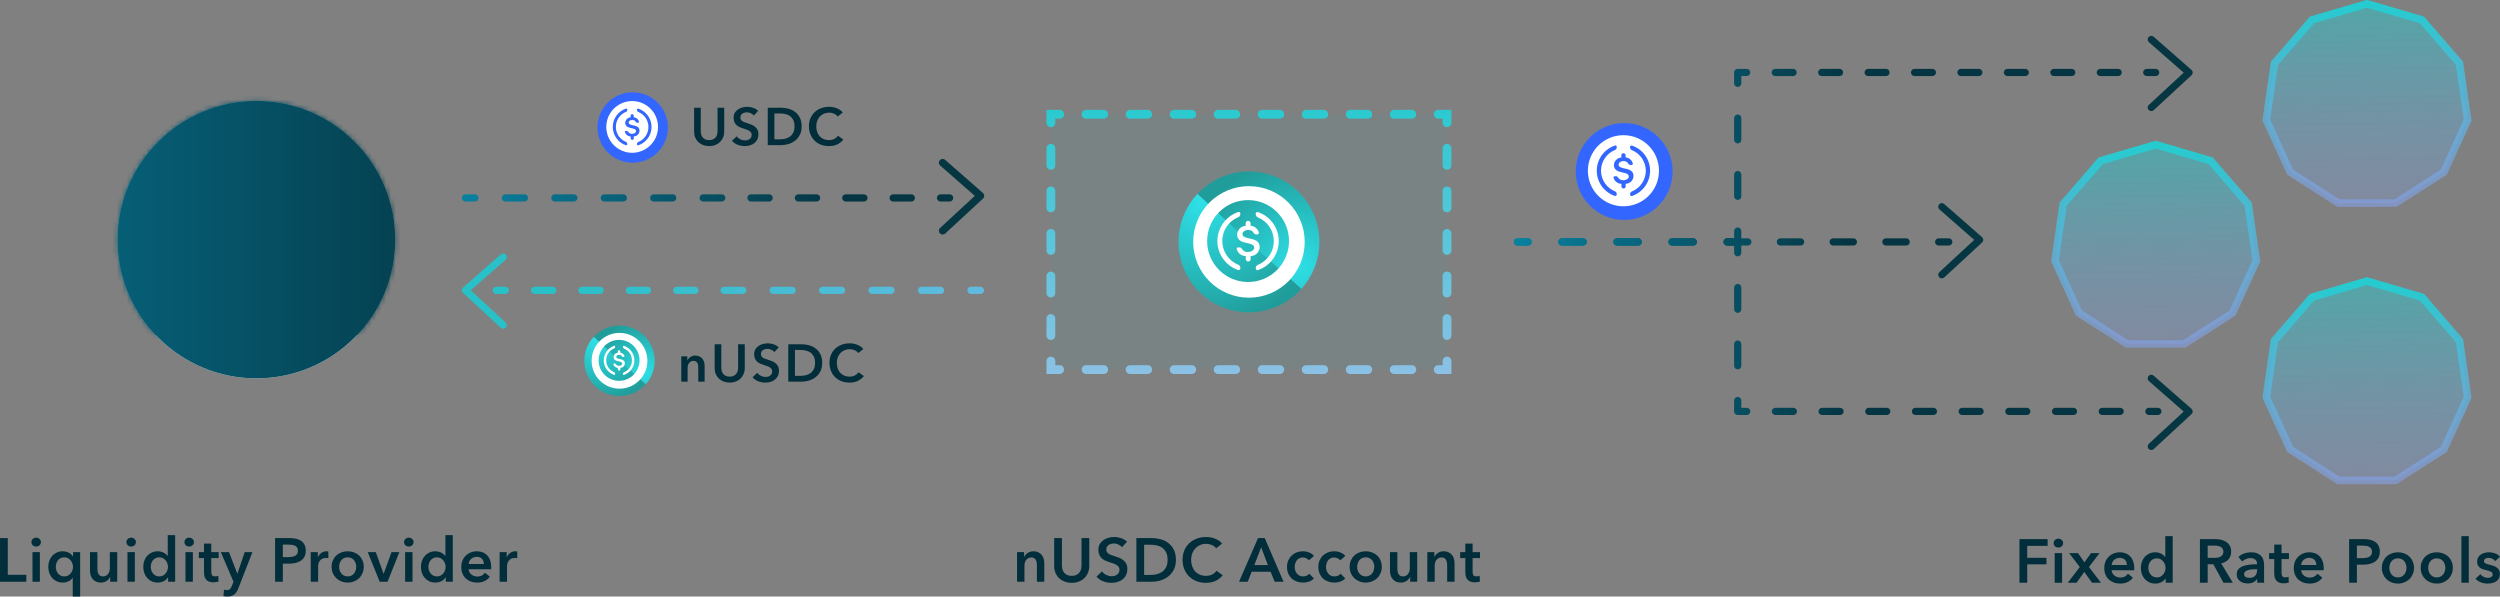 <svg xmlns="http://www.w3.org/2000/svg" fill="none" viewBox="1.15 1.76 520.14 124.11">
<rect x="1.15" y="1.76" width="520.14" height="124.11" fill="#808080" stroke="none"/>
<path d="M83.336 51.636C83.336 67.568 70.421 80.484 54.489 80.484C38.557 80.484 25.642 67.568 25.642 51.636C25.642 35.705 38.557 22.789 54.489 22.789C70.421 22.789 83.336 35.705 83.336 51.636Z" fill="white"/>
<path fillRule="evenodd" clipRule="evenodd" d="M54.489 74.985C67.384 74.985 77.838 64.532 77.838 51.636C77.838 38.741 67.384 28.288 54.489 28.288C41.594 28.288 31.14 38.741 31.14 51.636C31.14 64.532 41.594 74.985 54.489 74.985ZM54.489 80.484C70.421 80.484 83.336 67.568 83.336 51.636C83.336 35.705 70.421 22.789 54.489 22.789C38.557 22.789 25.642 35.705 25.642 51.636C25.642 67.568 38.557 80.484 54.489 80.484Z" fill="url(#paint0_linear_10281_105041)"/>
<mask id="path-3-inside-1_10281_105041" fill="white">
<path fillRule="evenodd" clipRule="evenodd" d="M75.431 71.476C80.331 66.306 83.336 59.322 83.336 51.636C83.336 35.705 70.421 22.789 54.489 22.789C38.557 22.789 25.642 35.705 25.642 51.636C25.642 59.347 28.666 66.35 33.594 71.526C34.32 63.195 41.334 56.634 49.852 56.634H59.178C67.676 56.634 74.681 63.169 75.431 71.476ZM54.515 51.971C48.731 51.971 44.023 47.264 44.023 41.48C44.023 35.696 48.731 30.988 54.515 30.988C60.299 30.988 65.006 35.696 65.006 41.48C65.006 47.264 60.299 51.971 54.515 51.971Z"/>
</mask>
<path fillRule="evenodd" clipRule="evenodd" d="M75.431 71.476C80.331 66.306 83.336 59.322 83.336 51.636C83.336 35.705 70.421 22.789 54.489 22.789C38.557 22.789 25.642 35.705 25.642 51.636C25.642 59.347 28.666 66.35 33.594 71.526C34.32 63.195 41.334 56.634 49.852 56.634H59.178C67.676 56.634 74.681 63.169 75.431 71.476ZM54.515 51.971C48.731 51.971 44.023 47.264 44.023 41.48C44.023 35.696 48.731 30.988 54.515 30.988C60.299 30.988 65.006 35.696 65.006 41.48C65.006 47.264 60.299 51.971 54.515 51.971Z" fill="url(#paint1_linear_10281_105041)"/>
<path d="M75.431 71.476L69.955 71.97L71.049 84.094L79.422 75.258L75.431 71.476ZM33.594 71.526L29.612 75.317L38.014 84.142L39.072 72.003L33.594 71.526ZM77.838 51.636C77.838 57.859 75.41 63.504 71.44 67.694L79.422 75.258C85.251 69.107 88.835 60.784 88.835 51.636H77.838ZM54.489 28.288C67.384 28.288 77.838 38.741 77.838 51.636H88.835C88.835 32.668 73.458 17.291 54.489 17.291V28.288ZM31.14 51.636C31.14 38.741 41.594 28.288 54.489 28.288V17.291C35.52 17.291 20.143 32.668 20.143 51.636H31.14ZM37.576 67.734C33.583 63.54 31.14 57.879 31.14 51.636H20.143C20.143 60.814 23.75 69.161 29.612 75.317L37.576 67.734ZM49.852 51.135C38.455 51.135 29.087 59.904 28.116 71.048L39.072 72.003C39.553 66.485 44.214 62.133 49.852 62.133V51.135ZM59.178 51.135H49.852V62.133H59.178V51.135ZM80.907 70.982C79.905 59.869 70.55 51.135 59.178 51.135V62.133C64.803 62.133 69.458 66.468 69.955 71.97L80.907 70.982ZM38.525 41.48C38.525 50.301 45.694 57.47 54.515 57.47V46.472C51.767 46.472 49.522 44.227 49.522 41.48H38.525ZM54.515 25.49C45.694 25.49 38.525 32.659 38.525 41.48H49.522C49.522 38.732 51.767 36.487 54.515 36.487V25.49ZM70.505 41.48C70.505 32.659 63.336 25.49 54.515 25.49V36.487C57.262 36.487 59.508 38.732 59.508 41.48H70.505ZM54.515 57.47C63.336 57.47 70.505 50.301 70.505 41.48H59.508C59.508 44.227 57.262 46.472 54.515 46.472V57.47Z" fill="url(#paint2_linear_10281_105041)" mask="url(#path-3-inside-1_10281_105041)"/>
<path fillRule="evenodd" clipRule="evenodd" d="M199.476 42.938C199.476 42.523 199.14 42.188 198.726 42.188L196.83 42.188C196.415 42.188 196.08 42.523 196.08 42.938C196.08 43.352 196.415 43.688 196.83 43.688L198.726 43.688C199.14 43.688 199.476 43.352 199.476 42.938ZM191.512 42.938C191.512 42.523 191.176 42.188 190.762 42.188L186.97 42.188C186.556 42.188 186.22 42.523 186.22 42.938C186.22 43.352 186.556 43.688 186.97 43.688L190.762 43.688C191.176 43.688 191.512 43.352 191.512 42.938ZM181.653 42.938C181.653 42.523 181.317 42.188 180.903 42.188L177.111 42.188C176.697 42.188 176.361 42.523 176.361 42.938C176.361 43.352 176.697 43.688 177.111 43.688L180.903 43.688C181.317 43.688 181.653 43.352 181.653 42.938ZM171.794 42.938C171.794 42.523 171.458 42.188 171.044 42.188L167.252 42.188C166.837 42.188 166.502 42.523 166.502 42.938C166.502 43.352 166.837 43.688 167.252 43.688L171.044 43.688C171.458 43.688 171.794 43.352 171.794 42.938ZM161.934 42.938C161.934 42.523 161.598 42.188 161.184 42.188L157.392 42.188C156.978 42.188 156.642 42.523 156.642 42.938C156.642 43.352 156.978 43.688 157.392 43.688L161.184 43.688C161.598 43.688 161.934 43.352 161.934 42.938ZM152.075 42.938C152.075 42.523 151.739 42.188 151.325 42.188L147.45 42.188C147.036 42.188 146.7 42.523 146.7 42.938C146.7 43.352 147.036 43.688 147.45 43.688L151.325 43.688C151.739 43.688 152.075 43.352 152.075 42.938ZM141.869 42.938C141.869 42.523 141.533 42.188 141.119 42.188L137.162 42.188C136.748 42.188 136.412 42.523 136.412 42.938C136.412 43.352 136.748 43.688 137.162 43.688L141.119 43.688C141.533 43.688 141.869 43.352 141.869 42.938ZM131.581 42.938C131.581 42.523 131.245 42.188 130.831 42.188L126.874 42.188C126.46 42.188 126.124 42.523 126.124 42.938C126.124 43.352 126.46 43.688 126.874 43.688L130.831 43.688C131.245 43.688 131.581 43.352 131.581 42.938ZM121.293 42.938C121.293 42.523 120.957 42.188 120.543 42.188L116.586 42.188C116.172 42.188 115.836 42.523 115.836 42.938C115.836 43.352 116.172 43.688 116.586 43.688L120.543 43.688C120.957 43.688 121.293 43.352 121.293 42.938ZM111.005 42.938C111.005 42.523 110.669 42.188 110.255 42.188L106.298 42.188C105.884 42.188 105.548 42.523 105.548 42.938C105.548 43.352 105.884 43.688 106.298 43.688L110.255 43.688C110.669 43.688 111.005 43.352 111.005 42.938ZM100.717 42.938C100.717 42.523 100.381 42.188 99.967 42.188L97.989 42.188C97.575 42.188 97.239 42.523 97.239 42.938C97.239 43.352 97.575 43.688 97.989 43.688L99.967 43.688C100.381 43.688 100.717 43.352 100.717 42.938Z" fill="url(#paint3_linear_10281_105041)"/>
<path fillRule="evenodd" clipRule="evenodd" d="M196.697 50.302C196.992 50.621 197.489 50.64 197.807 50.346L205.671 43.075C205.835 42.924 205.926 42.71 205.923 42.488C205.92 42.265 205.823 42.054 205.655 41.907L197.791 35.019C197.465 34.733 196.969 34.766 196.683 35.092C196.397 35.419 196.43 35.915 196.756 36.201L203.964 42.514L196.741 49.192C196.422 49.487 196.403 49.984 196.697 50.302Z" fill="#063642"/>
<path fillRule="evenodd" clipRule="evenodd" d="M407.36 52.094C407.36 52.508 407.025 52.844 406.61 52.844L404.499 52.844C404.085 52.844 403.749 52.508 403.749 52.094C403.749 51.679 404.085 51.344 404.499 51.344L406.61 51.344C407.025 51.344 407.36 51.679 407.36 52.094ZM398.492 52.094C398.492 52.508 398.156 52.844 397.742 52.844L393.519 52.844C393.105 52.844 392.769 52.508 392.769 52.094C392.769 51.679 393.105 51.344 393.519 51.344L397.742 51.344C398.156 51.344 398.492 51.679 398.492 52.094ZM387.512 52.094C387.512 52.508 387.177 52.844 386.762 52.844L382.539 52.844C382.125 52.844 381.789 52.508 381.789 52.094C381.789 51.679 382.125 51.344 382.539 51.344L386.762 51.344C387.177 51.344 387.512 51.679 387.512 52.094ZM376.533 52.094C376.533 52.508 376.197 52.844 375.783 52.844L371.56 52.844C371.145 52.844 370.81 52.508 370.81 52.094C370.81 51.679 371.145 51.344 371.56 51.344L375.783 51.344C376.197 51.344 376.533 51.679 376.533 52.094ZM365.553 52.094C365.553 52.508 365.217 52.844 364.803 52.844L360.488 52.844C360.074 52.844 359.738 52.508 359.738 52.094C359.738 51.679 360.074 51.344 360.488 51.344L364.803 51.344C365.217 51.344 365.553 51.679 365.553 52.094ZM354.188 52.094C354.188 52.508 353.852 52.844 353.438 52.844L349.031 52.844C348.617 52.844 348.281 52.508 348.281 52.094C348.281 51.679 348.617 51.344 349.031 51.344L353.438 51.344C353.852 51.344 354.188 51.679 354.188 52.094ZM342.73 52.094C342.73 52.508 342.395 52.844 341.98 52.844L337.574 52.844C337.16 52.844 336.824 52.508 336.824 52.094C336.824 51.679 337.16 51.344 337.574 51.344L341.98 51.344C342.395 51.344 342.73 51.679 342.73 52.094ZM331.273 52.094C331.273 52.508 330.938 52.844 330.523 52.844L326.117 52.844C325.703 52.844 325.367 52.508 325.367 52.094C325.367 51.679 325.703 51.344 326.117 51.344L330.523 51.344C330.938 51.344 331.273 51.679 331.273 52.094ZM319.816 52.094C319.816 52.508 319.48 52.844 319.066 52.844L316.863 52.844C316.449 52.844 316.113 52.508 316.113 52.094C316.113 51.679 316.449 51.344 316.863 51.344L319.066 51.344C319.48 51.344 319.816 51.679 319.816 52.094Z" fill="url(#paint4_linear_10281_105041)"/>
<path fillRule="evenodd" clipRule="evenodd" d="M404.608 59.437C404.889 59.741 405.363 59.76 405.667 59.478L413.531 52.207C413.688 52.063 413.775 51.859 413.772 51.647C413.769 51.434 413.676 51.233 413.516 51.093L405.652 44.204C405.341 43.931 404.867 43.963 404.594 44.274C404.321 44.586 404.352 45.06 404.664 45.333L411.901 51.672L404.649 58.377C404.345 58.658 404.326 59.133 404.608 59.437Z" fill="#063642"/>
<path fillRule="evenodd" clipRule="evenodd" d="M450.86 87.354C450.86 87.768 450.525 88.104 450.11 88.104L448.242 88.104C447.828 88.104 447.492 87.768 447.492 87.354C447.492 86.939 447.828 86.604 448.242 86.604L450.11 86.604C450.525 86.604 450.86 86.939 450.86 87.354ZM443.015 87.354C443.015 87.768 442.679 88.104 442.265 88.104L438.529 88.104C438.115 88.104 437.779 87.768 437.779 87.354C437.779 86.939 438.115 86.604 438.529 86.604L442.265 86.604C442.679 86.604 443.015 86.939 443.015 87.354ZM433.302 87.354C433.302 87.768 432.966 88.104 432.552 88.104L428.816 88.104C428.402 88.104 428.066 87.768 428.066 87.354C428.066 86.939 428.402 86.604 428.816 86.604L432.552 86.604C432.966 86.604 433.302 86.939 433.302 87.354ZM423.589 87.354C423.589 87.768 423.253 88.104 422.839 88.104L419.103 88.104C418.689 88.104 418.353 87.768 418.353 87.354C418.353 86.939 418.689 86.604 419.103 86.604L422.839 86.604C423.253 86.604 423.589 86.939 423.589 87.354ZM413.876 87.354C413.876 87.768 413.54 88.104 413.126 88.104L409.39 88.104C408.975 88.104 408.64 87.768 408.64 87.354C408.64 86.939 408.975 86.604 409.39 86.604L413.126 86.604C413.54 86.604 413.876 86.939 413.876 87.354ZM404.162 87.354C404.162 87.768 403.827 88.104 403.412 88.104L399.677 88.104C399.262 88.104 398.927 87.768 398.927 87.354C398.927 86.939 399.262 86.604 399.677 86.604L403.412 86.604C403.827 86.604 404.162 86.939 404.162 87.354ZM394.449 87.354C394.449 87.768 394.113 88.104 393.699 88.104L389.963 88.104C389.549 88.104 389.213 87.768 389.213 87.354C389.213 86.939 389.549 86.604 389.963 86.604L393.699 86.604C394.113 86.604 394.449 86.939 394.449 87.354ZM384.736 87.354C384.736 87.768 384.4 88.104 383.986 88.104L380.25 88.104C379.836 88.104 379.5 87.768 379.5 87.354C379.5 86.939 379.836 86.604 380.25 86.604L383.986 86.604C384.4 86.604 384.736 86.939 384.736 87.354ZM375.023 87.354C375.023 87.768 374.687 88.104 374.273 88.104L370.537 88.104C370.123 88.104 369.787 87.768 369.787 87.354C369.787 86.939 370.123 86.604 370.537 86.604L374.273 86.604C374.687 86.604 375.023 86.939 375.023 87.354ZM365.31 87.354C365.31 87.768 364.974 88.104 364.56 88.104L362.692 88.104C362.493 88.104 362.302 88.025 362.161 87.884C362.021 87.743 361.942 87.552 361.942 87.354L361.942 85.094C361.942 84.679 362.277 84.344 362.692 84.344C363.106 84.344 363.442 84.679 363.442 85.094L363.442 86.604L364.56 86.604C364.974 86.604 365.31 86.939 365.31 87.354ZM363.222 51.565C363.363 51.706 363.442 51.897 363.442 52.096L363.442 54.356C363.442 54.77 363.106 55.106 362.692 55.106C362.277 55.106 361.942 54.77 361.942 54.356L361.942 52.846L360.488 52.846C360.074 52.846 359.738 52.51 359.738 52.096C359.738 51.681 360.074 51.346 360.488 51.346L362.692 51.346C362.891 51.346 363.081 51.425 363.222 51.565ZM362.692 60.838C363.106 60.838 363.442 61.174 363.442 61.588L363.442 66.109C363.442 66.523 363.106 66.859 362.692 66.859C362.277 66.859 361.942 66.523 361.942 66.109L361.942 61.588C361.942 61.174 362.277 60.838 362.692 60.838ZM362.692 72.591C363.106 72.591 363.442 72.927 363.442 73.341L363.442 77.861C363.442 78.275 363.106 78.611 362.692 78.611C362.277 78.611 361.942 78.275 361.942 77.861L361.942 73.341C361.942 72.927 362.277 72.591 362.692 72.591ZM354.188 52.096C354.188 52.51 353.852 52.846 353.438 52.846L349.031 52.846C348.617 52.846 348.281 52.51 348.281 52.096C348.281 51.681 348.617 51.346 349.031 51.346L353.438 51.346C353.852 51.346 354.188 51.681 354.188 52.096ZM342.731 52.096C342.731 52.51 342.395 52.846 341.981 52.846L337.574 52.846C337.16 52.846 336.824 52.51 336.824 52.096C336.824 51.681 337.16 51.346 337.574 51.346L341.981 51.346C342.395 51.346 342.731 51.681 342.731 52.096ZM331.273 52.096C331.273 52.51 330.938 52.846 330.523 52.846L326.117 52.846C325.703 52.846 325.367 52.51 325.367 52.096C325.367 51.681 325.703 51.346 326.117 51.346L330.523 51.346C330.938 51.346 331.273 51.681 331.273 52.096ZM319.816 52.096C319.816 52.51 319.48 52.846 319.066 52.846L316.863 52.846C316.449 52.846 316.113 52.51 316.113 52.096C316.113 51.681 316.449 51.346 316.863 51.346L319.066 51.346C319.48 51.346 319.816 51.681 319.816 52.096Z" fill="url(#paint5_linear_10281_105041)"/>
<path fillRule="evenodd" clipRule="evenodd" d="M448.186 95.152C448.467 95.456 448.941 95.475 449.245 95.193L457.11 87.922C457.266 87.778 457.353 87.574 457.35 87.361C457.347 87.149 457.255 86.947 457.095 86.807L449.231 79.919C448.919 79.646 448.445 79.677 448.172 79.989C447.899 80.301 447.931 80.774 448.242 81.047L455.479 87.387L448.227 94.092C447.923 94.373 447.904 94.848 448.186 95.152Z" fill="#063642"/>
<path fillRule="evenodd" clipRule="evenodd" d="M450.402 16.836C450.402 17.25 450.067 17.586 449.652 17.586L447.794 17.586C447.38 17.586 447.044 17.25 447.044 16.836C447.044 16.422 447.38 16.086 447.794 16.086L449.652 16.086C450.067 16.086 450.402 16.422 450.402 16.836ZM442.598 16.836C442.598 17.25 442.262 17.586 441.848 17.586L438.132 17.586C437.718 17.586 437.382 17.25 437.382 16.836C437.382 16.422 437.718 16.086 438.132 16.086L441.848 16.086C442.262 16.086 442.598 16.422 442.598 16.836ZM432.936 16.836C432.936 17.25 432.6 17.586 432.186 17.586L428.47 17.586C428.055 17.586 427.72 17.25 427.72 16.836C427.72 16.422 428.055 16.086 428.47 16.086L432.186 16.086C432.6 16.086 432.936 16.422 432.936 16.836ZM423.274 16.836C423.274 17.25 422.938 17.586 422.524 17.586L418.807 17.586C418.393 17.586 418.057 17.25 418.057 16.836C418.057 16.422 418.393 16.086 418.807 16.086L422.524 16.086C422.938 16.086 423.274 16.422 423.274 16.836ZM413.611 16.836C413.611 17.25 413.276 17.586 412.861 17.586L409.145 17.586C408.731 17.586 408.395 17.25 408.395 16.836C408.395 16.422 408.731 16.086 409.145 16.086L412.861 16.086C413.276 16.086 413.611 16.422 413.611 16.836ZM403.949 16.836C403.949 17.25 403.613 17.586 403.199 17.586L399.483 17.586C399.069 17.586 398.733 17.25 398.733 16.836C398.733 16.422 399.069 16.086 399.483 16.086L403.199 16.086C403.613 16.086 403.949 16.422 403.949 16.836ZM394.287 16.836C394.287 17.25 393.951 17.586 393.537 17.586L389.821 17.586C389.406 17.586 389.071 17.25 389.071 16.836C389.071 16.422 389.406 16.086 389.821 16.086L393.537 16.086C393.951 16.086 394.287 16.422 394.287 16.836ZM384.624 16.836C384.624 17.25 384.289 17.586 383.874 17.586L380.158 17.586C379.744 17.586 379.408 17.25 379.408 16.836C379.408 16.422 379.744 16.086 380.158 16.086L383.874 16.086C384.289 16.086 384.624 16.422 384.624 16.836ZM374.962 16.836C374.962 17.25 374.626 17.586 374.212 17.586L370.496 17.586C370.082 17.586 369.746 17.25 369.746 16.836C369.746 16.422 370.082 16.086 370.496 16.086L374.212 16.086C374.626 16.086 374.962 16.422 374.962 16.836ZM365.3 16.836C365.3 17.25 364.964 17.586 364.55 17.586L363.442 17.586L363.442 19.096C363.442 19.51 363.106 19.846 362.692 19.846C362.278 19.846 361.942 19.51 361.942 19.096L361.942 16.836C361.942 16.422 362.278 16.086 362.692 16.086L364.55 16.086C364.964 16.086 365.3 16.422 365.3 16.836ZM362.692 25.578C363.106 25.578 363.442 25.914 363.442 26.328L363.442 30.849C363.442 31.263 363.106 31.599 362.692 31.599C362.278 31.599 361.942 31.263 361.942 30.849L361.942 26.328C361.942 25.914 362.278 25.578 362.692 25.578ZM362.692 37.331C363.106 37.331 363.442 37.667 363.442 38.081L363.442 42.601C363.442 43.015 363.106 43.351 362.692 43.351C362.278 43.351 361.942 43.015 361.942 42.601L361.942 38.081C361.942 37.667 362.278 37.331 362.692 37.331ZM362.692 49.084C363.106 49.084 363.442 49.419 363.442 49.834L363.442 52.094C363.442 52.508 363.106 52.844 362.692 52.844L360.488 52.844C360.074 52.844 359.738 52.508 359.738 52.094C359.738 51.679 360.074 51.344 360.488 51.344L361.942 51.344L361.942 49.834C361.942 49.419 362.278 49.084 362.692 49.084ZM354.188 52.094C354.188 52.508 353.852 52.844 353.438 52.844L349.031 52.844C348.617 52.844 348.281 52.508 348.281 52.094C348.281 51.679 348.617 51.344 349.031 51.344L353.438 51.344C353.852 51.344 354.188 51.679 354.188 52.094ZM342.731 52.094C342.731 52.508 342.395 52.844 341.981 52.844L337.574 52.844C337.16 52.844 336.824 52.508 336.824 52.094C336.824 51.679 337.16 51.344 337.574 51.344L341.981 51.344C342.395 51.344 342.731 51.679 342.731 52.094ZM331.274 52.094C331.274 52.508 330.938 52.844 330.524 52.844L326.117 52.844C325.703 52.844 325.367 52.508 325.367 52.094C325.367 51.679 325.703 51.344 326.117 51.344L330.524 51.344C330.938 51.344 331.274 51.679 331.274 52.094ZM319.817 52.094C319.817 52.508 319.481 52.844 319.067 52.844L316.863 52.844C316.449 52.844 316.113 52.508 316.113 52.094C316.113 51.679 316.449 51.344 316.863 51.344L319.067 51.344C319.481 51.344 319.817 51.679 319.817 52.094Z" fill="url(#paint6_linear_10281_105041)"/>
<path fillRule="evenodd" clipRule="evenodd" d="M448.186 24.642C448.467 24.946 448.941 24.965 449.245 24.683L457.11 17.412C457.266 17.268 457.353 17.064 457.35 16.852C457.347 16.639 457.255 16.438 457.095 16.298L449.231 9.409C448.919 9.136 448.445 9.168 448.172 9.479C447.899 9.791 447.931 10.265 448.242 10.538L455.479 16.877L448.227 23.582C447.923 23.863 447.904 24.338 448.186 24.642Z" fill="#063642"/>
<path fillRule="evenodd" clipRule="evenodd" d="M103.649 62.168C103.649 61.754 103.985 61.418 104.399 61.418H106.295C106.71 61.418 107.045 61.754 107.045 62.168C107.045 62.582 106.71 62.918 106.295 62.918H104.399C103.985 62.918 103.649 62.582 103.649 62.168ZM111.613 62.168C111.613 61.754 111.949 61.418 112.363 61.418H116.155C116.569 61.418 116.905 61.754 116.905 62.168C116.905 62.582 116.569 62.918 116.155 62.918H112.363C111.949 62.918 111.613 62.582 111.613 62.168ZM121.472 62.168C121.472 61.754 121.808 61.418 122.222 61.418H126.014C126.428 61.418 126.764 61.754 126.764 62.168C126.764 62.582 126.428 62.918 126.014 62.918H122.222C121.808 62.918 121.472 62.582 121.472 62.168ZM131.331 62.168C131.331 61.754 131.667 61.418 132.081 61.418H135.873C136.288 61.418 136.623 61.754 136.623 62.168C136.623 62.582 136.288 62.918 135.873 62.918H132.081C131.667 62.918 131.331 62.582 131.331 62.168ZM141.191 62.168C141.191 61.754 141.527 61.418 141.941 61.418H145.733C146.147 61.418 146.483 61.754 146.483 62.168C146.483 62.582 146.147 62.918 145.733 62.918H141.941C141.527 62.918 141.191 62.582 141.191 62.168ZM151.05 62.168C151.05 61.754 151.386 61.418 151.8 61.418H155.675C156.089 61.418 156.425 61.754 156.425 62.168C156.425 62.582 156.089 62.918 155.675 62.918H151.8C151.386 62.918 151.05 62.582 151.05 62.168ZM161.256 62.168C161.256 61.754 161.592 61.418 162.006 61.418L165.963 61.418C166.377 61.418 166.713 61.754 166.713 62.168C166.713 62.582 166.377 62.918 165.963 62.918H162.006C161.592 62.918 161.256 62.582 161.256 62.168ZM171.544 62.168C171.544 61.754 171.88 61.418 172.294 61.418H176.251C176.665 61.418 177.001 61.754 177.001 62.168C177.001 62.582 176.665 62.918 176.251 62.918H172.294C171.88 62.918 171.544 62.582 171.544 62.168ZM181.832 62.168C181.832 61.754 182.168 61.418 182.582 61.418H186.539C186.953 61.418 187.289 61.754 187.289 62.168C187.289 62.582 186.953 62.918 186.539 62.918H182.582C182.168 62.918 181.832 62.582 181.832 62.168ZM192.12 62.168C192.12 61.754 192.456 61.418 192.87 61.418H196.827C197.241 61.418 197.577 61.754 197.577 62.168C197.577 62.582 197.241 62.918 196.827 62.918H192.87C192.456 62.918 192.12 62.582 192.12 62.168ZM202.408 62.168C202.408 61.754 202.744 61.418 203.158 61.418H205.136C205.55 61.418 205.886 61.754 205.886 62.168C205.886 62.582 205.55 62.918 205.136 62.918H203.158C202.744 62.918 202.408 62.582 202.408 62.168Z" fill="url(#paint7_linear_10281_105041)"/>
<path fillRule="evenodd" clipRule="evenodd" d="M106.395 69.92C106.114 70.224 105.639 70.242 105.335 69.961L97.48 62.69C97.324 62.545 97.237 62.342 97.24 62.129C97.243 61.917 97.335 61.715 97.495 61.575L105.35 54.687C105.662 54.414 106.136 54.445 106.409 54.756C106.682 55.068 106.651 55.541 106.339 55.815L99.11 62.154L106.354 68.86C106.658 69.141 106.676 69.616 106.395 69.92Z" fill="#27C1C7"/>
<path d="M151.827 29.1C151.827 29.569 151.746 29.994 151.585 30.375C151.424 30.748 151.204 31.067 150.925 31.331C150.647 31.594 150.317 31.799 149.936 31.946C149.555 32.085 149.141 32.155 148.695 32.155C148.248 32.155 147.834 32.085 147.453 31.946C147.072 31.799 146.738 31.594 146.453 31.331C146.174 31.067 145.955 30.748 145.793 30.375C145.639 29.994 145.563 29.569 145.563 29.1V24.177H146.947V29.045C146.947 29.272 146.977 29.499 147.035 29.726C147.094 29.946 147.189 30.144 147.321 30.32C147.46 30.495 147.64 30.638 147.859 30.748C148.086 30.858 148.365 30.913 148.695 30.913C149.024 30.913 149.299 30.858 149.519 30.748C149.746 30.638 149.925 30.495 150.057 30.32C150.196 30.144 150.295 29.946 150.354 29.726C150.413 29.499 150.442 29.272 150.442 29.045V24.177H151.827V29.1ZM157.99 25.803C157.844 25.612 157.635 25.455 157.364 25.33C157.1 25.198 156.833 25.133 156.562 25.133C156.4 25.133 156.239 25.154 156.078 25.198C155.917 25.235 155.77 25.297 155.638 25.385C155.507 25.466 155.397 25.576 155.309 25.715C155.228 25.847 155.188 26.008 155.188 26.198C155.188 26.374 155.225 26.525 155.298 26.649C155.371 26.774 155.47 26.88 155.594 26.968C155.726 27.056 155.884 27.133 156.067 27.199C156.25 27.265 156.452 27.331 156.671 27.396C156.921 27.477 157.177 27.569 157.441 27.671C157.712 27.774 157.957 27.909 158.177 28.078C158.404 28.246 158.587 28.459 158.726 28.715C158.873 28.972 158.946 29.29 158.946 29.671C158.946 30.089 158.869 30.455 158.715 30.77C158.562 31.078 158.357 31.334 158.1 31.539C157.844 31.745 157.543 31.898 157.199 32.001C156.855 32.104 156.492 32.155 156.111 32.155C155.605 32.155 155.111 32.063 154.627 31.88C154.144 31.69 153.748 31.411 153.441 31.045L154.43 30.122C154.62 30.386 154.873 30.594 155.188 30.748C155.51 30.902 155.825 30.979 156.133 30.979C156.294 30.979 156.459 30.961 156.627 30.924C156.796 30.88 156.946 30.811 157.078 30.715C157.217 30.62 157.327 30.503 157.408 30.364C157.496 30.217 157.54 30.038 157.54 29.825C157.54 29.62 157.492 29.451 157.397 29.32C157.302 29.18 157.173 29.063 157.012 28.968C156.851 28.865 156.66 28.777 156.441 28.704C156.221 28.631 155.99 28.554 155.748 28.473C155.514 28.4 155.279 28.312 155.045 28.21C154.811 28.107 154.598 27.971 154.408 27.803C154.224 27.634 154.074 27.429 153.957 27.188C153.84 26.939 153.781 26.631 153.781 26.265C153.781 25.869 153.862 25.528 154.023 25.242C154.191 24.957 154.408 24.722 154.671 24.539C154.942 24.349 155.246 24.209 155.583 24.122C155.928 24.026 156.276 23.979 156.627 23.979C157.023 23.979 157.422 24.048 157.825 24.188C158.236 24.327 158.591 24.535 158.891 24.814L157.99 25.803ZM160.883 24.177H163.641C164.147 24.177 164.656 24.242 165.169 24.374C165.682 24.506 166.143 24.726 166.553 25.034C166.964 25.334 167.297 25.733 167.553 26.232C167.81 26.722 167.938 27.334 167.938 28.067C167.938 28.748 167.81 29.334 167.553 29.825C167.297 30.316 166.964 30.719 166.553 31.034C166.143 31.349 165.682 31.583 165.169 31.737C164.656 31.884 164.147 31.957 163.641 31.957H160.883V24.177ZM163.421 30.748C163.78 30.748 164.139 30.708 164.498 30.627C164.857 30.539 165.18 30.396 165.465 30.199C165.758 29.994 165.997 29.719 166.18 29.375C166.363 29.03 166.454 28.594 166.454 28.067C166.454 27.51 166.363 27.056 166.18 26.704C165.997 26.352 165.758 26.078 165.465 25.88C165.18 25.682 164.857 25.547 164.498 25.473C164.139 25.4 163.78 25.363 163.421 25.363H162.267V30.748H163.421ZM175.44 26.001C175.235 25.722 174.968 25.521 174.638 25.396C174.308 25.264 173.986 25.198 173.671 25.198C173.268 25.198 172.902 25.272 172.572 25.418C172.242 25.565 171.957 25.766 171.715 26.023C171.48 26.279 171.297 26.579 171.165 26.924C171.041 27.268 170.979 27.642 170.979 28.045C170.979 28.47 171.041 28.858 171.165 29.21C171.29 29.561 171.466 29.865 171.693 30.122C171.927 30.371 172.206 30.565 172.528 30.704C172.85 30.843 173.213 30.913 173.616 30.913C174.034 30.913 174.404 30.832 174.726 30.671C175.048 30.503 175.308 30.283 175.506 30.012L176.616 30.792C176.272 31.224 175.851 31.561 175.352 31.803C174.854 32.038 174.272 32.155 173.605 32.155C172.997 32.155 172.436 32.056 171.924 31.858C171.418 31.653 170.982 31.371 170.616 31.012C170.25 30.646 169.964 30.213 169.759 29.715C169.554 29.21 169.451 28.653 169.451 28.045C169.451 27.422 169.557 26.862 169.77 26.363C169.989 25.858 170.286 25.429 170.66 25.078C171.041 24.726 171.488 24.455 172.001 24.264C172.513 24.074 173.07 23.979 173.671 23.979C173.92 23.979 174.18 24.004 174.451 24.056C174.722 24.1 174.982 24.173 175.231 24.275C175.481 24.371 175.715 24.491 175.935 24.638C176.155 24.785 176.341 24.96 176.495 25.166L175.44 26.001Z" fill="#012E3A"/>
<path d="M142.892 75.891H144.145V76.737H144.167C144.284 76.474 144.486 76.243 144.772 76.045C145.065 75.84 145.409 75.737 145.805 75.737C146.149 75.737 146.442 75.799 146.684 75.924C146.933 76.041 147.134 76.199 147.288 76.397C147.449 76.594 147.567 76.822 147.64 77.078C147.713 77.334 147.75 77.598 147.75 77.869V81.166H146.431V78.243C146.431 78.089 146.42 77.928 146.398 77.759C146.376 77.591 146.328 77.441 146.255 77.309C146.182 77.169 146.079 77.056 145.948 76.968C145.823 76.88 145.654 76.836 145.442 76.836C145.23 76.836 145.046 76.88 144.893 76.968C144.739 77.049 144.61 77.155 144.508 77.287C144.413 77.419 144.339 77.573 144.288 77.748C144.237 77.917 144.211 78.089 144.211 78.265V81.166H142.892V75.891ZM156.102 78.309C156.102 78.778 156.022 79.203 155.86 79.584C155.699 79.957 155.479 80.276 155.201 80.54C154.923 80.803 154.593 81.008 154.212 81.155C153.831 81.294 153.417 81.364 152.97 81.364C152.523 81.364 152.109 81.294 151.728 81.155C151.347 81.008 151.014 80.803 150.728 80.54C150.45 80.276 150.23 79.957 150.069 79.584C149.915 79.203 149.838 78.778 149.838 78.309V73.385H151.223V78.254C151.223 78.481 151.252 78.708 151.311 78.935C151.369 79.155 151.465 79.353 151.596 79.529C151.736 79.704 151.915 79.847 152.135 79.957C152.362 80.067 152.64 80.122 152.97 80.122C153.3 80.122 153.575 80.067 153.794 79.957C154.021 79.847 154.201 79.704 154.333 79.529C154.472 79.353 154.571 79.155 154.63 78.935C154.688 78.708 154.717 78.481 154.717 78.254V73.385H156.102V78.309ZM162.266 75.012C162.119 74.821 161.91 74.664 161.639 74.539C161.376 74.407 161.108 74.342 160.837 74.342C160.676 74.342 160.515 74.364 160.354 74.407C160.192 74.444 160.046 74.506 159.914 74.594C159.782 74.675 159.672 74.785 159.584 74.924C159.504 75.056 159.463 75.217 159.463 75.407C159.463 75.583 159.5 75.734 159.573 75.858C159.647 75.983 159.746 76.089 159.87 76.177C160.002 76.265 160.159 76.342 160.343 76.408C160.526 76.474 160.727 76.539 160.947 76.605C161.196 76.686 161.453 76.778 161.716 76.88C161.987 76.983 162.233 77.118 162.453 77.287C162.68 77.455 162.863 77.668 163.002 77.924C163.149 78.18 163.222 78.499 163.222 78.88C163.222 79.298 163.145 79.664 162.991 79.979C162.837 80.287 162.632 80.543 162.376 80.748C162.119 80.954 161.819 81.107 161.475 81.21C161.13 81.312 160.768 81.364 160.387 81.364C159.881 81.364 159.387 81.272 158.903 81.089C158.419 80.899 158.024 80.62 157.716 80.254L158.705 79.331C158.896 79.594 159.148 79.803 159.463 79.957C159.786 80.111 160.101 80.188 160.409 80.188C160.57 80.188 160.735 80.17 160.903 80.133C161.072 80.089 161.222 80.019 161.354 79.924C161.493 79.829 161.603 79.712 161.683 79.573C161.771 79.426 161.815 79.246 161.815 79.034C161.815 78.829 161.768 78.66 161.672 78.528C161.577 78.389 161.449 78.272 161.288 78.177C161.127 78.074 160.936 77.986 160.716 77.913C160.496 77.84 160.266 77.763 160.024 77.682C159.789 77.609 159.555 77.521 159.321 77.419C159.086 77.316 158.874 77.18 158.683 77.012C158.5 76.844 158.35 76.638 158.233 76.397C158.115 76.147 158.057 75.84 158.057 75.474C158.057 75.078 158.137 74.737 158.299 74.451C158.467 74.166 158.683 73.931 158.947 73.748C159.218 73.558 159.522 73.418 159.859 73.331C160.203 73.235 160.551 73.188 160.903 73.188C161.299 73.188 161.698 73.257 162.101 73.397C162.511 73.536 162.867 73.745 163.167 74.023L162.266 75.012ZM165.158 73.385H167.917C168.422 73.385 168.931 73.451 169.444 73.583C169.957 73.715 170.419 73.935 170.829 74.243C171.239 74.543 171.573 74.942 171.829 75.441C172.085 75.931 172.214 76.543 172.214 77.276C172.214 77.957 172.085 78.543 171.829 79.034C171.573 79.525 171.239 79.928 170.829 80.243C170.419 80.558 169.957 80.792 169.444 80.946C168.931 81.093 168.422 81.166 167.917 81.166H165.158V73.385ZM167.697 79.957C168.056 79.957 168.415 79.917 168.774 79.836C169.133 79.748 169.455 79.606 169.741 79.408C170.034 79.203 170.272 78.928 170.455 78.584C170.638 78.239 170.73 77.803 170.73 77.276C170.73 76.719 170.638 76.265 170.455 75.913C170.272 75.561 170.034 75.287 169.741 75.089C169.455 74.891 169.133 74.755 168.774 74.682C168.415 74.609 168.056 74.572 167.697 74.572H166.543V79.957H167.697ZM179.716 75.21C179.511 74.931 179.243 74.73 178.914 74.605C178.584 74.473 178.262 74.407 177.947 74.407C177.544 74.407 177.177 74.481 176.848 74.627C176.518 74.774 176.232 74.975 175.99 75.232C175.756 75.488 175.573 75.788 175.441 76.133C175.316 76.477 175.254 76.851 175.254 77.254C175.254 77.679 175.316 78.067 175.441 78.419C175.565 78.77 175.741 79.074 175.968 79.331C176.203 79.58 176.481 79.774 176.804 79.913C177.126 80.052 177.489 80.122 177.892 80.122C178.309 80.122 178.679 80.041 179.002 79.88C179.324 79.712 179.584 79.492 179.782 79.221L180.892 80.001C180.547 80.433 180.126 80.77 179.628 81.012C179.13 81.247 178.547 81.364 177.881 81.364C177.273 81.364 176.712 81.265 176.199 81.067C175.694 80.862 175.258 80.58 174.891 80.221C174.525 79.855 174.239 79.422 174.034 78.924C173.829 78.419 173.727 77.862 173.727 77.254C173.727 76.631 173.833 76.071 174.045 75.572C174.265 75.067 174.562 74.638 174.935 74.287C175.316 73.935 175.763 73.664 176.276 73.473C176.789 73.283 177.346 73.188 177.947 73.188C178.196 73.188 178.456 73.213 178.727 73.265C178.998 73.308 179.258 73.382 179.507 73.484C179.756 73.58 179.991 73.701 180.21 73.847C180.43 73.994 180.617 74.169 180.771 74.374L179.716 75.21Z" fill="#012E3A"/>
<path d="M1.154 113.712H2.769V121.353H6.628V122.789H1.154V113.712ZM7.907 116.635H9.445V122.789H7.907V116.635ZM7.689 114.545C7.689 114.297 7.779 114.084 7.958 113.904C8.146 113.716 8.381 113.622 8.663 113.622C8.945 113.622 9.181 113.712 9.369 113.891C9.565 114.062 9.663 114.28 9.663 114.545C9.663 114.81 9.565 115.032 9.369 115.212C9.181 115.383 8.945 115.468 8.663 115.468C8.381 115.468 8.146 115.378 7.958 115.199C7.779 115.011 7.689 114.793 7.689 114.545ZM17.825 125.866H16.287V121.969H16.261C16.064 122.276 15.782 122.52 15.415 122.699C15.056 122.879 14.658 122.969 14.222 122.969C13.752 122.969 13.329 122.883 12.953 122.712C12.585 122.533 12.269 122.298 12.004 122.007C11.748 121.708 11.547 121.362 11.402 120.968C11.265 120.567 11.197 120.139 11.197 119.686C11.197 119.233 11.269 118.81 11.415 118.417C11.56 118.024 11.765 117.682 12.03 117.391C12.295 117.101 12.611 116.874 12.979 116.712C13.346 116.541 13.748 116.455 14.184 116.455C14.466 116.455 14.718 116.49 14.94 116.558C15.171 116.618 15.376 116.699 15.556 116.802C15.735 116.896 15.885 117.007 16.004 117.135C16.133 117.255 16.235 117.374 16.312 117.494H16.351V116.635H17.825V125.866ZM12.761 119.686C12.761 119.926 12.795 120.165 12.863 120.404C12.94 120.644 13.051 120.857 13.197 121.045C13.342 121.233 13.526 121.387 13.748 121.507C13.97 121.627 14.231 121.686 14.53 121.686C14.812 121.686 15.064 121.631 15.287 121.52C15.509 121.4 15.697 121.246 15.851 121.058C16.013 120.87 16.133 120.661 16.21 120.43C16.295 120.191 16.338 119.951 16.338 119.712C16.338 119.473 16.295 119.233 16.21 118.994C16.133 118.755 16.013 118.541 15.851 118.353C15.697 118.165 15.509 118.011 15.287 117.891C15.064 117.772 14.812 117.712 14.53 117.712C14.231 117.712 13.97 117.772 13.748 117.891C13.526 118.003 13.342 118.152 13.197 118.34C13.051 118.528 12.94 118.742 12.863 118.981C12.795 119.212 12.761 119.447 12.761 119.686ZM25.541 122.789H24.08V121.802H24.054C23.917 122.11 23.678 122.383 23.336 122.622C23.003 122.853 22.605 122.969 22.144 122.969C21.742 122.969 21.396 122.9 21.105 122.763C20.823 122.618 20.588 122.43 20.4 122.199C20.221 121.969 20.088 121.704 20.003 121.404C19.917 121.105 19.874 120.798 19.874 120.481V116.635H21.413V120.045C21.413 120.225 21.426 120.413 21.451 120.609C21.477 120.806 21.532 120.986 21.618 121.148C21.703 121.302 21.819 121.43 21.964 121.533C22.118 121.635 22.319 121.686 22.567 121.686C22.806 121.686 23.015 121.639 23.195 121.545C23.383 121.443 23.533 121.315 23.644 121.161C23.763 121.007 23.853 120.832 23.913 120.635C23.973 120.43 24.003 120.225 24.003 120.02V116.635H25.541V122.789ZM27.67 116.635H29.208V122.789H27.67V116.635ZM27.452 114.545C27.452 114.297 27.542 114.084 27.721 113.904C27.909 113.716 28.144 113.622 28.426 113.622C28.708 113.622 28.944 113.712 29.131 113.891C29.328 114.062 29.426 114.28 29.426 114.545C29.426 114.81 29.328 115.032 29.131 115.212C28.944 115.383 28.708 115.468 28.426 115.468C28.144 115.468 27.909 115.378 27.721 115.199C27.542 115.011 27.452 114.793 27.452 114.545ZM37.588 122.789H36.126V121.866H36.101C35.887 122.225 35.588 122.498 35.203 122.686C34.827 122.875 34.421 122.969 33.985 122.969C33.515 122.969 33.092 122.883 32.716 122.712C32.348 122.533 32.032 122.298 31.767 122.007C31.511 121.708 31.31 121.362 31.165 120.968C31.028 120.567 30.959 120.139 30.959 119.686C30.959 119.233 31.032 118.81 31.177 118.417C31.323 118.024 31.528 117.682 31.793 117.391C32.058 117.101 32.374 116.874 32.742 116.712C33.109 116.541 33.511 116.455 33.947 116.455C34.229 116.455 34.481 116.49 34.703 116.558C34.925 116.618 35.118 116.695 35.28 116.789C35.451 116.883 35.596 116.985 35.716 117.097C35.836 117.208 35.934 117.314 36.011 117.417H36.05V113.096H37.588V122.789ZM32.524 119.686C32.524 119.926 32.558 120.165 32.626 120.404C32.703 120.644 32.814 120.857 32.96 121.045C33.105 121.233 33.289 121.387 33.511 121.507C33.733 121.627 33.994 121.686 34.293 121.686C34.575 121.686 34.827 121.631 35.049 121.52C35.272 121.4 35.46 121.246 35.614 121.058C35.776 120.87 35.896 120.661 35.972 120.43C36.058 120.191 36.101 119.951 36.101 119.712C36.101 119.473 36.058 119.233 35.972 118.994C35.896 118.755 35.776 118.541 35.614 118.353C35.46 118.165 35.272 118.011 35.049 117.891C34.827 117.772 34.575 117.712 34.293 117.712C33.994 117.712 33.733 117.772 33.511 117.891C33.289 118.003 33.105 118.152 32.96 118.34C32.814 118.528 32.703 118.742 32.626 118.981C32.558 119.212 32.524 119.447 32.524 119.686ZM39.739 116.635H41.278V122.789H39.739V116.635ZM39.521 114.545C39.521 114.297 39.611 114.084 39.791 113.904C39.978 113.716 40.214 113.622 40.496 113.622C40.778 113.622 41.013 113.712 41.201 113.891C41.397 114.062 41.496 114.28 41.496 114.545C41.496 114.81 41.397 115.032 41.201 115.212C41.013 115.383 40.778 115.468 40.496 115.468C40.214 115.468 39.978 115.378 39.791 115.199C39.611 115.011 39.521 114.793 39.521 114.545ZM42.516 117.866V116.635H43.593V114.853H45.106V116.635H46.644V117.866H45.106V120.725C45.106 120.998 45.153 121.225 45.247 121.404C45.349 121.584 45.572 121.674 45.914 121.674C46.016 121.674 46.127 121.665 46.247 121.648C46.367 121.622 46.473 121.588 46.567 121.545L46.619 122.751C46.482 122.802 46.32 122.84 46.132 122.866C45.944 122.9 45.764 122.917 45.593 122.917C45.183 122.917 44.849 122.862 44.593 122.751C44.337 122.631 44.131 122.473 43.978 122.276C43.832 122.071 43.73 121.84 43.67 121.584C43.619 121.319 43.593 121.037 43.593 120.738V117.866H42.516ZM47.091 116.635H48.796L50.514 121.11H50.54L52.066 116.635H53.668L50.758 124.11C50.647 124.392 50.527 124.64 50.399 124.853C50.271 125.075 50.117 125.259 49.937 125.405C49.758 125.558 49.544 125.674 49.296 125.751C49.057 125.828 48.766 125.866 48.425 125.866C48.296 125.866 48.164 125.858 48.027 125.84C47.899 125.832 47.766 125.811 47.63 125.776L47.758 124.443C47.86 124.477 47.959 124.499 48.053 124.507C48.155 124.524 48.249 124.533 48.335 124.533C48.497 124.533 48.634 124.511 48.745 124.469C48.856 124.434 48.95 124.375 49.027 124.289C49.104 124.212 49.172 124.114 49.232 123.994C49.292 123.875 49.356 123.734 49.425 123.571L49.732 122.789L47.091 116.635ZM58.383 113.712H61.344C61.866 113.712 62.336 113.759 62.755 113.853C63.173 113.947 63.532 114.101 63.831 114.314C64.131 114.528 64.361 114.802 64.524 115.135C64.686 115.468 64.767 115.87 64.767 116.34C64.767 116.844 64.673 117.267 64.485 117.609C64.297 117.951 64.041 118.229 63.716 118.443C63.4 118.648 63.028 118.797 62.601 118.891C62.173 118.985 61.72 119.032 61.242 119.032H59.998V122.789H58.383V113.712ZM61.126 117.673C61.391 117.673 61.643 117.656 61.883 117.622C62.122 117.579 62.336 117.511 62.524 117.417C62.712 117.314 62.861 117.178 62.972 117.007C63.084 116.836 63.139 116.614 63.139 116.34C63.139 116.075 63.084 115.861 62.972 115.699C62.861 115.528 62.712 115.396 62.524 115.302C62.344 115.208 62.135 115.148 61.895 115.122C61.665 115.088 61.425 115.071 61.178 115.071H59.998V117.673H61.126ZM65.799 116.635H67.273V117.661H67.299C67.47 117.302 67.709 117.011 68.017 116.789C68.325 116.567 68.684 116.455 69.094 116.455C69.154 116.455 69.218 116.46 69.286 116.468C69.355 116.468 69.414 116.477 69.466 116.494V117.904C69.363 117.879 69.273 117.862 69.197 117.853C69.128 117.844 69.06 117.84 68.991 117.84C68.641 117.84 68.359 117.904 68.145 118.032C67.931 118.161 67.765 118.315 67.645 118.494C67.525 118.674 67.444 118.857 67.401 119.045C67.359 119.233 67.337 119.383 67.337 119.494V122.789H65.799V116.635ZM70.141 119.686C70.141 119.199 70.227 118.759 70.398 118.366C70.577 117.964 70.816 117.622 71.115 117.34C71.415 117.058 71.769 116.84 72.18 116.686C72.59 116.532 73.026 116.455 73.487 116.455C73.949 116.455 74.385 116.532 74.795 116.686C75.205 116.84 75.56 117.058 75.859 117.34C76.159 117.622 76.394 117.964 76.564 118.366C76.744 118.759 76.834 119.199 76.834 119.686C76.834 120.174 76.744 120.618 76.564 121.02C76.394 121.421 76.159 121.768 75.859 122.058C75.56 122.34 75.205 122.563 74.795 122.725C74.385 122.887 73.949 122.969 73.487 122.969C73.026 122.969 72.59 122.887 72.18 122.725C71.769 122.563 71.415 122.34 71.115 122.058C70.816 121.768 70.577 121.421 70.398 121.02C70.227 120.618 70.141 120.174 70.141 119.686ZM71.705 119.686C71.705 119.926 71.74 120.165 71.808 120.404C71.885 120.644 71.996 120.857 72.141 121.045C72.287 121.233 72.47 121.387 72.692 121.507C72.915 121.627 73.18 121.686 73.487 121.686C73.795 121.686 74.06 121.627 74.282 121.507C74.505 121.387 74.688 121.233 74.834 121.045C74.979 120.857 75.086 120.644 75.154 120.404C75.231 120.165 75.27 119.926 75.27 119.686C75.27 119.447 75.231 119.212 75.154 118.981C75.086 118.742 74.979 118.528 74.834 118.34C74.688 118.152 74.505 118.003 74.282 117.891C74.06 117.772 73.795 117.712 73.487 117.712C73.18 117.712 72.915 117.772 72.692 117.891C72.47 118.003 72.287 118.152 72.141 118.34C71.996 118.528 71.885 118.742 71.808 118.981C71.74 119.212 71.705 119.447 71.705 119.686ZM77.659 116.635H79.338L80.954 121.122H80.979L82.608 116.635H84.236L81.787 122.789H80.146L77.659 116.635ZM85.437 116.635H86.976V122.789H85.437V116.635ZM85.219 114.545C85.219 114.297 85.309 114.084 85.489 113.904C85.677 113.716 85.912 113.622 86.194 113.622C86.476 113.622 86.711 113.712 86.899 113.891C87.095 114.062 87.194 114.28 87.194 114.545C87.194 114.81 87.095 115.032 86.899 115.212C86.711 115.383 86.476 115.468 86.194 115.468C85.912 115.468 85.677 115.378 85.489 115.199C85.309 115.011 85.219 114.793 85.219 114.545ZM95.355 122.789H93.894V121.866H93.868C93.654 122.225 93.355 122.498 92.971 122.686C92.594 122.875 92.189 122.969 91.753 122.969C91.282 122.969 90.859 122.883 90.483 122.712C90.116 122.533 89.799 122.298 89.535 122.007C89.278 121.708 89.077 121.362 88.932 120.968C88.795 120.567 88.727 120.139 88.727 119.686C88.727 119.233 88.799 118.81 88.945 118.417C89.09 118.024 89.295 117.682 89.56 117.391C89.825 117.101 90.141 116.874 90.509 116.712C90.876 116.541 91.278 116.455 91.714 116.455C91.996 116.455 92.248 116.49 92.471 116.558C92.693 116.618 92.885 116.695 93.047 116.789C93.219 116.883 93.364 116.985 93.484 117.097C93.603 117.208 93.701 117.314 93.778 117.417H93.817V113.096H95.355V122.789ZM90.291 119.686C90.291 119.926 90.325 120.165 90.394 120.404C90.471 120.644 90.582 120.857 90.727 121.045C90.872 121.233 91.056 121.387 91.278 121.507C91.501 121.627 91.761 121.686 92.06 121.686C92.342 121.686 92.594 121.631 92.817 121.52C93.039 121.4 93.227 121.246 93.381 121.058C93.543 120.87 93.663 120.661 93.74 120.43C93.825 120.191 93.868 119.951 93.868 119.712C93.868 119.473 93.825 119.233 93.74 118.994C93.663 118.755 93.543 118.541 93.381 118.353C93.227 118.165 93.039 118.011 92.817 117.891C92.594 117.772 92.342 117.712 92.06 117.712C91.761 117.712 91.501 117.772 91.278 117.891C91.056 118.003 90.872 118.152 90.727 118.34C90.582 118.528 90.471 118.742 90.394 118.981C90.325 119.212 90.291 119.447 90.291 119.686ZM101.814 119.097C101.814 118.9 101.785 118.712 101.725 118.532C101.673 118.353 101.588 118.195 101.468 118.058C101.349 117.921 101.195 117.814 101.007 117.738C100.827 117.652 100.614 117.609 100.366 117.609C99.904 117.609 99.511 117.75 99.186 118.032C98.87 118.306 98.695 118.661 98.66 119.097H101.814ZM103.353 119.789C103.353 119.857 103.353 119.926 103.353 119.994C103.353 120.062 103.349 120.131 103.34 120.199H98.66C98.678 120.421 98.733 120.627 98.827 120.815C98.93 120.994 99.062 121.152 99.225 121.289C99.387 121.417 99.571 121.52 99.776 121.597C99.981 121.674 100.195 121.712 100.417 121.712C100.802 121.712 101.126 121.644 101.391 121.507C101.656 121.362 101.874 121.165 102.045 120.917L103.071 121.738C102.464 122.558 101.584 122.969 100.43 122.969C99.951 122.969 99.511 122.896 99.109 122.751C98.707 122.597 98.357 122.383 98.058 122.11C97.767 121.836 97.537 121.503 97.365 121.11C97.203 120.708 97.122 120.255 97.122 119.75C97.122 119.255 97.203 118.806 97.365 118.404C97.537 117.994 97.767 117.648 98.058 117.366C98.349 117.075 98.69 116.853 99.084 116.699C99.485 116.537 99.917 116.455 100.378 116.455C100.806 116.455 101.199 116.528 101.558 116.673C101.926 116.81 102.242 117.02 102.507 117.302C102.772 117.575 102.977 117.921 103.122 118.34C103.276 118.75 103.353 119.233 103.353 119.789ZM105.099 116.635H106.574V117.661H106.6C106.77 117.302 107.01 117.011 107.317 116.789C107.625 116.567 107.984 116.455 108.394 116.455C108.454 116.455 108.518 116.46 108.587 116.468C108.655 116.468 108.715 116.477 108.766 116.494V117.904C108.664 117.879 108.574 117.862 108.497 117.853C108.429 117.844 108.36 117.84 108.292 117.84C107.941 117.84 107.659 117.904 107.446 118.032C107.232 118.161 107.065 118.315 106.946 118.494C106.826 118.674 106.745 118.857 106.702 119.045C106.659 119.233 106.638 119.383 106.638 119.494V122.789H105.099V116.635Z" fill="#012E3A"/>
<path d="M421.309 113.923H427.169V115.333H422.925V117.82H426.925V119.179H422.925V123H421.309V113.923ZM428.639 116.846H430.177V123H428.639V116.846ZM428.421 114.756C428.421 114.508 428.51 114.295 428.69 114.115C428.878 113.927 429.113 113.833 429.395 113.833C429.677 113.833 429.912 113.923 430.1 114.102C430.297 114.273 430.395 114.491 430.395 114.756C430.395 115.021 430.297 115.243 430.1 115.423C429.912 115.594 429.677 115.679 429.395 115.679C429.113 115.679 428.878 115.589 428.69 115.41C428.51 115.222 428.421 115.004 428.421 114.756ZM433.864 119.731L431.646 116.846H433.492L434.826 118.756L436.198 116.846H437.967L435.762 119.731L438.275 123H436.403L434.8 120.756L433.185 123H431.364L433.864 119.731ZM443.651 119.308C443.651 119.111 443.621 118.923 443.561 118.743C443.51 118.564 443.425 118.406 443.305 118.269C443.185 118.132 443.031 118.025 442.843 117.949C442.664 117.863 442.45 117.82 442.202 117.82C441.741 117.82 441.348 117.961 441.023 118.243C440.707 118.517 440.531 118.872 440.497 119.308H443.651ZM445.19 120C445.19 120.068 445.19 120.137 445.19 120.205C445.19 120.273 445.185 120.342 445.177 120.41H440.497C440.514 120.632 440.57 120.838 440.664 121.026C440.766 121.205 440.899 121.363 441.061 121.5C441.224 121.628 441.407 121.731 441.613 121.808C441.818 121.885 442.031 121.923 442.254 121.923C442.638 121.923 442.963 121.855 443.228 121.718C443.493 121.573 443.711 121.376 443.882 121.128L444.908 121.949C444.301 122.769 443.42 123.179 442.266 123.179C441.788 123.179 441.348 123.107 440.946 122.962C440.544 122.808 440.194 122.594 439.895 122.32C439.604 122.047 439.373 121.714 439.202 121.32C439.04 120.919 438.959 120.466 438.959 119.961C438.959 119.466 439.04 119.017 439.202 118.615C439.373 118.205 439.604 117.859 439.895 117.577C440.185 117.286 440.527 117.064 440.92 116.91C441.322 116.748 441.754 116.666 442.215 116.666C442.643 116.666 443.036 116.739 443.395 116.884C443.762 117.021 444.078 117.231 444.343 117.513C444.608 117.786 444.814 118.132 444.959 118.551C445.113 118.961 445.19 119.444 445.19 120ZM453.193 123H451.731V122.077H451.706C451.492 122.436 451.193 122.709 450.808 122.897C450.432 123.085 450.026 123.179 449.59 123.179C449.12 123.179 448.697 123.094 448.321 122.923C447.953 122.744 447.637 122.509 447.372 122.218C447.116 121.919 446.915 121.573 446.769 121.179C446.633 120.778 446.564 120.35 446.564 119.897C446.564 119.444 446.637 119.021 446.782 118.628C446.928 118.235 447.133 117.893 447.398 117.602C447.663 117.312 447.979 117.085 448.346 116.923C448.714 116.752 449.116 116.666 449.552 116.666C449.834 116.666 450.086 116.701 450.308 116.769C450.53 116.829 450.723 116.906 450.885 117C451.056 117.094 451.201 117.196 451.321 117.307C451.441 117.419 451.539 117.525 451.616 117.628H451.654V113.307H453.193V123ZM448.128 119.897C448.128 120.137 448.163 120.376 448.231 120.615C448.308 120.855 448.419 121.068 448.564 121.256C448.71 121.444 448.893 121.598 449.116 121.718C449.338 121.838 449.599 121.897 449.898 121.897C450.18 121.897 450.432 121.842 450.654 121.731C450.876 121.611 451.064 121.457 451.218 121.269C451.381 121.081 451.5 120.872 451.577 120.641C451.663 120.402 451.706 120.162 451.706 119.923C451.706 119.684 451.663 119.444 451.577 119.205C451.5 118.966 451.381 118.752 451.218 118.564C451.064 118.376 450.876 118.222 450.654 118.102C450.432 117.983 450.18 117.923 449.898 117.923C449.599 117.923 449.338 117.983 449.116 118.102C448.893 118.213 448.71 118.363 448.564 118.551C448.419 118.739 448.308 118.953 448.231 119.192C448.163 119.423 448.128 119.658 448.128 119.897ZM458.857 113.923H462.011C462.438 113.923 462.853 113.97 463.255 114.064C463.656 114.149 464.011 114.295 464.319 114.5C464.635 114.705 464.887 114.974 465.075 115.307C465.263 115.641 465.357 116.047 465.357 116.525C465.357 117.184 465.169 117.722 464.793 118.141C464.426 118.551 463.921 118.829 463.28 118.974L465.703 123H463.755L461.652 119.154H460.472V123H458.857V113.923ZM461.793 117.833C462.024 117.833 462.255 117.816 462.485 117.782C462.716 117.748 462.921 117.684 463.101 117.59C463.289 117.495 463.443 117.363 463.562 117.192C463.682 117.013 463.742 116.786 463.742 116.513C463.742 116.265 463.686 116.064 463.575 115.91C463.464 115.748 463.323 115.619 463.152 115.525C462.981 115.431 462.784 115.367 462.562 115.333C462.349 115.299 462.139 115.282 461.934 115.282H460.472V117.833H461.793ZM470.77 122.218H470.732C470.578 122.491 470.33 122.718 469.988 122.897C469.646 123.068 469.257 123.154 468.821 123.154C468.573 123.154 468.313 123.12 468.039 123.051C467.774 122.991 467.526 122.889 467.296 122.744C467.073 122.59 466.885 122.393 466.731 122.154C466.586 121.906 466.514 121.603 466.514 121.244C466.514 120.782 466.642 120.414 466.898 120.141C467.163 119.867 467.501 119.658 467.911 119.513C468.321 119.367 468.774 119.273 469.27 119.231C469.774 119.179 470.266 119.154 470.744 119.154V119C470.744 118.615 470.603 118.333 470.321 118.154C470.048 117.966 469.719 117.872 469.334 117.872C469.009 117.872 468.697 117.94 468.398 118.077C468.099 118.213 467.851 118.38 467.655 118.577L466.86 117.641C467.21 117.316 467.612 117.072 468.065 116.91C468.526 116.748 468.992 116.666 469.462 116.666C470.009 116.666 470.458 116.743 470.809 116.897C471.168 117.051 471.45 117.252 471.655 117.5C471.86 117.748 472.001 118.025 472.078 118.333C472.163 118.641 472.206 118.949 472.206 119.256V123H470.77V122.218ZM470.744 120.192H470.398C470.15 120.192 469.89 120.205 469.616 120.231C469.343 120.248 469.091 120.295 468.86 120.372C468.629 120.44 468.437 120.543 468.283 120.679C468.129 120.808 468.052 120.987 468.052 121.218C468.052 121.363 468.082 121.487 468.142 121.59C468.21 121.684 468.296 121.761 468.398 121.82C468.501 121.88 468.616 121.923 468.744 121.949C468.873 121.974 469.001 121.987 469.129 121.987C469.659 121.987 470.061 121.846 470.334 121.564C470.608 121.282 470.744 120.897 470.744 120.41V120.192ZM473.245 118.077V116.846H474.322V115.064H475.835V116.846H477.373V118.077H475.835V120.936C475.835 121.209 475.882 121.436 475.976 121.615C476.079 121.795 476.301 121.885 476.643 121.885C476.745 121.885 476.856 121.876 476.976 121.859C477.096 121.833 477.203 121.799 477.297 121.756L477.348 122.962C477.211 123.013 477.049 123.051 476.861 123.077C476.673 123.111 476.493 123.128 476.322 123.128C475.912 123.128 475.579 123.073 475.322 122.962C475.066 122.842 474.861 122.684 474.707 122.487C474.561 122.282 474.459 122.051 474.399 121.795C474.348 121.53 474.322 121.248 474.322 120.949V118.077H473.245ZM483.077 119.308C483.077 119.111 483.047 118.923 482.987 118.743C482.936 118.564 482.85 118.406 482.731 118.269C482.611 118.132 482.457 118.025 482.269 117.949C482.09 117.863 481.876 117.82 481.628 117.82C481.166 117.82 480.773 117.961 480.449 118.243C480.132 118.517 479.957 118.872 479.923 119.308H483.077ZM484.615 120C484.615 120.068 484.615 120.137 484.615 120.205C484.615 120.273 484.611 120.342 484.603 120.41H479.923C479.94 120.632 479.996 120.838 480.09 121.026C480.192 121.205 480.325 121.363 480.487 121.5C480.649 121.628 480.833 121.731 481.038 121.808C481.243 121.885 481.457 121.923 481.679 121.923C482.064 121.923 482.389 121.855 482.654 121.718C482.919 121.573 483.137 121.376 483.308 121.128L484.333 121.949C483.726 122.769 482.846 123.179 481.692 123.179C481.214 123.179 480.773 123.107 480.372 122.962C479.97 122.808 479.619 122.594 479.32 122.32C479.03 122.047 478.799 121.714 478.628 121.32C478.466 120.919 478.384 120.466 478.384 119.961C478.384 119.466 478.466 119.017 478.628 118.615C478.799 118.205 479.03 117.859 479.32 117.577C479.611 117.286 479.953 117.064 480.346 116.91C480.748 116.748 481.179 116.666 481.641 116.666C482.068 116.666 482.461 116.739 482.82 116.884C483.188 117.021 483.504 117.231 483.769 117.513C484.034 117.786 484.239 118.132 484.385 118.551C484.538 118.961 484.615 119.444 484.615 120ZM489.9 113.923H492.862C493.383 113.923 493.854 113.97 494.272 114.064C494.691 114.158 495.05 114.312 495.349 114.525C495.649 114.739 495.879 115.012 496.042 115.346C496.204 115.679 496.285 116.081 496.285 116.551C496.285 117.055 496.191 117.478 496.003 117.82C495.815 118.162 495.559 118.44 495.234 118.654C494.918 118.859 494.546 119.008 494.119 119.102C493.691 119.196 493.238 119.243 492.76 119.243H491.516V123H489.9V113.923ZM492.644 117.884C492.909 117.884 493.161 117.867 493.401 117.833C493.64 117.79 493.854 117.722 494.042 117.628C494.23 117.525 494.379 117.389 494.49 117.218C494.601 117.047 494.657 116.825 494.657 116.551C494.657 116.286 494.601 116.072 494.49 115.91C494.379 115.739 494.23 115.607 494.042 115.513C493.862 115.418 493.653 115.359 493.413 115.333C493.183 115.299 492.943 115.282 492.695 115.282H491.516V117.884H492.644ZM496.707 119.897C496.707 119.41 496.793 118.97 496.964 118.577C497.143 118.175 497.383 117.833 497.682 117.551C497.981 117.269 498.336 117.051 498.746 116.897C499.156 116.743 499.592 116.666 500.054 116.666C500.515 116.666 500.951 116.743 501.361 116.897C501.772 117.051 502.126 117.269 502.426 117.551C502.725 117.833 502.96 118.175 503.131 118.577C503.31 118.97 503.4 119.41 503.4 119.897C503.4 120.385 503.31 120.829 503.131 121.231C502.96 121.632 502.725 121.979 502.426 122.269C502.126 122.551 501.772 122.773 501.361 122.936C500.951 123.098 500.515 123.179 500.054 123.179C499.592 123.179 499.156 123.098 498.746 122.936C498.336 122.773 497.981 122.551 497.682 122.269C497.383 121.979 497.143 121.632 496.964 121.231C496.793 120.829 496.707 120.385 496.707 119.897ZM498.272 119.897C498.272 120.137 498.306 120.376 498.374 120.615C498.451 120.855 498.562 121.068 498.707 121.256C498.853 121.444 499.037 121.598 499.259 121.718C499.481 121.838 499.746 121.897 500.054 121.897C500.361 121.897 500.626 121.838 500.849 121.718C501.071 121.598 501.255 121.444 501.4 121.256C501.545 121.068 501.652 120.855 501.72 120.615C501.797 120.376 501.836 120.137 501.836 119.897C501.836 119.658 501.797 119.423 501.72 119.192C501.652 118.953 501.545 118.739 501.4 118.551C501.255 118.363 501.071 118.213 500.849 118.102C500.626 117.983 500.361 117.923 500.054 117.923C499.746 117.923 499.481 117.983 499.259 118.102C499.037 118.213 498.853 118.363 498.707 118.551C498.562 118.739 498.451 118.953 498.374 119.192C498.306 119.423 498.272 119.658 498.272 119.897ZM504.789 119.897C504.789 119.41 504.875 118.97 505.046 118.577C505.225 118.175 505.464 117.833 505.764 117.551C506.063 117.269 506.417 117.051 506.828 116.897C507.238 116.743 507.674 116.666 508.135 116.666C508.597 116.666 509.033 116.743 509.443 116.897C509.854 117.051 510.208 117.269 510.507 117.551C510.807 117.833 511.042 118.175 511.213 118.577C511.392 118.97 511.482 119.41 511.482 119.897C511.482 120.385 511.392 120.829 511.213 121.231C511.042 121.632 510.807 121.979 510.507 122.269C510.208 122.551 509.854 122.773 509.443 122.936C509.033 123.098 508.597 123.179 508.135 123.179C507.674 123.179 507.238 123.098 506.828 122.936C506.417 122.773 506.063 122.551 505.764 122.269C505.464 121.979 505.225 121.632 505.046 121.231C504.875 120.829 504.789 120.385 504.789 119.897ZM506.353 119.897C506.353 120.137 506.388 120.376 506.456 120.615C506.533 120.855 506.644 121.068 506.789 121.256C506.935 121.444 507.118 121.598 507.341 121.718C507.563 121.838 507.828 121.897 508.135 121.897C508.443 121.897 508.708 121.838 508.93 121.718C509.153 121.598 509.336 121.444 509.482 121.256C509.627 121.068 509.734 120.855 509.802 120.615C509.879 120.376 509.918 120.137 509.918 119.897C509.918 119.658 509.879 119.423 509.802 119.192C509.734 118.953 509.627 118.739 509.482 118.551C509.336 118.363 509.153 118.213 508.93 118.102C508.708 117.983 508.443 117.923 508.135 117.923C507.828 117.923 507.563 117.983 507.341 118.102C507.118 118.213 506.935 118.363 506.789 118.551C506.644 118.739 506.533 118.953 506.456 119.192C506.388 119.423 506.353 119.658 506.353 119.897ZM513.256 113.307H514.794V123H513.256V113.307ZM520.289 118.487C520.152 118.307 519.964 118.154 519.725 118.025C519.485 117.889 519.225 117.82 518.943 117.82C518.695 117.82 518.468 117.872 518.263 117.974C518.058 118.077 517.956 118.248 517.956 118.487C517.956 118.726 518.067 118.897 518.289 119C518.52 119.094 518.853 119.192 519.289 119.295C519.52 119.346 519.75 119.414 519.981 119.5C520.221 119.585 520.434 119.701 520.622 119.846C520.819 119.983 520.977 120.158 521.097 120.372C521.216 120.577 521.276 120.829 521.276 121.128C521.276 121.504 521.204 121.825 521.058 122.09C520.921 122.346 520.733 122.556 520.494 122.718C520.263 122.88 519.99 122.996 519.674 123.064C519.366 123.141 519.045 123.179 518.712 123.179C518.233 123.179 517.767 123.094 517.314 122.923C516.861 122.744 516.485 122.491 516.186 122.167L517.199 121.218C517.37 121.44 517.592 121.624 517.866 121.769C518.139 121.914 518.443 121.987 518.776 121.987C518.887 121.987 518.998 121.974 519.109 121.949C519.229 121.923 519.336 121.885 519.43 121.833C519.532 121.773 519.614 121.697 519.674 121.603C519.733 121.508 519.763 121.393 519.763 121.256C519.763 121 519.644 120.816 519.404 120.705C519.174 120.594 518.823 120.483 518.353 120.372C518.122 120.32 517.896 120.256 517.673 120.179C517.46 120.094 517.267 119.987 517.096 119.859C516.926 119.722 516.789 119.555 516.686 119.359C516.584 119.162 516.532 118.919 516.532 118.628C516.532 118.286 516.601 117.991 516.738 117.743C516.883 117.495 517.071 117.295 517.302 117.141C517.532 116.978 517.793 116.859 518.084 116.782C518.374 116.705 518.673 116.666 518.981 116.666C519.426 116.666 519.857 116.743 520.276 116.897C520.703 117.051 521.041 117.286 521.289 117.602L520.289 118.487Z" fill="#012E3A"/>
<path d="M482.172 63.6L493.612 60.241L505.052 63.6L512.86 72.611L514.557 84.412L509.604 95.258L499.573 101.704H487.65L477.62 95.258L472.667 84.412L474.364 72.611L482.172 63.6Z" fill="url(#paint8_linear_10281_105041)" fill-opacity="0.5" stroke="url(#paint9_linear_10281_105041)" stroke-width="1.571"/>
<path d="M438.213 35.209L449.653 31.85L461.093 35.209L468.901 44.22L470.598 56.022L465.645 66.867L455.614 73.313H443.691L433.661 66.867L428.708 56.022L430.405 44.22L438.213 35.209Z" fill="url(#paint10_linear_10281_105041)" fill-opacity="0.5" stroke="url(#paint11_linear_10281_105041)" stroke-width="1.571"/>
<path d="M482.172 5.904L493.612 2.545L505.052 5.904L512.86 14.915L514.557 26.717L509.604 37.562L499.573 44.009H487.65L477.62 37.562L472.667 26.717L474.364 14.915L482.172 5.904Z" fill="url(#paint12_linear_10281_105041)" fill-opacity="0.5" stroke="url(#paint13_linear_10281_105041)" stroke-width="1.571"/>
<path d="M139.505 28.284C139.505 31.993 136.498 35 132.789 35C129.08 35 126.073 31.993 126.073 28.284C126.073 24.575 129.08 21.568 132.789 21.568C136.498 21.568 139.505 24.575 139.505 28.284Z" fill="white"/>
<path d="M132.789 35.61C128.743 35.61 125.463 32.33 125.463 28.283C125.463 24.237 128.743 20.957 132.789 20.957C136.836 20.957 140.116 24.237 140.116 28.283C140.116 32.33 136.836 35.61 132.789 35.61ZM132.675 33.549C134.102 33.549 135.47 32.982 136.479 31.973C137.488 30.964 138.055 29.596 138.055 28.169C138.055 25.197 135.646 22.789 132.675 22.789C129.703 22.789 127.294 25.197 127.294 28.169C127.294 31.141 129.703 33.549 132.675 33.549ZM132.354 26.172V25.834C132.354 25.748 132.388 25.666 132.449 25.605C132.509 25.545 132.591 25.511 132.677 25.511C132.763 25.511 132.845 25.545 132.905 25.605C132.966 25.666 133 25.748 133 25.834V26.15C133.255 26.168 133.497 26.266 133.693 26.431C133.889 26.595 134.028 26.817 134.09 27.065C134.101 27.114 134.092 27.166 134.065 27.209C134.039 27.252 133.997 27.282 133.948 27.294H133.732C133.663 27.294 133.596 27.274 133.537 27.237C133.479 27.199 133.432 27.146 133.403 27.084C133.33 26.958 133.223 26.856 133.094 26.791C132.964 26.725 132.819 26.698 132.675 26.713C132.217 26.713 131.942 26.997 131.942 27.253C131.942 27.509 132.157 27.661 132.615 27.775L133.073 27.876C133.865 28.045 134.2 28.38 134.2 28.961C134.195 29.274 134.068 29.572 133.847 29.793C133.625 30.013 133.326 30.139 133.014 30.142V30.532C133.014 30.617 132.98 30.699 132.919 30.76C132.858 30.82 132.776 30.854 132.691 30.854C132.605 30.854 132.523 30.82 132.462 30.76C132.402 30.699 132.368 30.617 132.368 30.532V30.147C132.091 30.143 131.824 30.047 131.608 29.875C131.392 29.702 131.239 29.463 131.173 29.195C131.169 29.174 131.169 29.152 131.173 29.132C131.178 29.111 131.186 29.091 131.198 29.074C131.21 29.057 131.225 29.042 131.243 29.03C131.26 29.019 131.28 29.011 131.301 29.007H131.571C131.63 29.007 131.687 29.024 131.737 29.056C131.786 29.087 131.826 29.132 131.851 29.185C131.935 29.325 132.057 29.438 132.203 29.512C132.349 29.586 132.512 29.617 132.675 29.602C133.133 29.602 133.485 29.327 133.485 29.048C133.485 28.769 133.284 28.604 132.794 28.489L132.29 28.37C131.571 28.219 131.232 27.858 131.232 27.303C131.245 27.009 131.366 26.73 131.574 26.52C131.782 26.311 132.06 26.187 132.354 26.172V26.172ZM128.641 28.169C128.641 27.323 128.908 26.499 129.404 25.813C129.9 25.128 130.599 24.616 131.402 24.35C131.431 24.34 131.462 24.337 131.493 24.341C131.523 24.345 131.553 24.357 131.578 24.375C131.603 24.393 131.623 24.417 131.637 24.444C131.651 24.472 131.659 24.502 131.658 24.533V24.639C131.658 24.723 131.633 24.806 131.585 24.876C131.538 24.946 131.471 25 131.393 25.032C130.77 25.284 130.236 25.716 129.86 26.272C129.485 26.829 129.284 27.486 129.284 28.157C129.284 28.829 129.485 29.486 129.86 30.042C130.236 30.599 130.77 31.031 131.393 31.283C131.471 31.315 131.539 31.37 131.586 31.441C131.633 31.512 131.658 31.596 131.658 31.681V31.777C131.658 31.832 131.636 31.884 131.598 31.923C131.559 31.961 131.507 31.983 131.452 31.983H131.388C130.588 31.715 129.893 31.203 129.4 30.519C128.907 29.834 128.641 29.012 128.641 28.169V28.169ZM136.709 28.169C136.71 29.013 136.445 29.835 135.953 30.52C135.461 31.206 134.766 31.719 133.966 31.988C133.934 31.999 133.9 32.002 133.866 31.997C133.832 31.992 133.8 31.979 133.773 31.959C133.745 31.94 133.722 31.914 133.707 31.884C133.691 31.854 133.682 31.82 133.682 31.786V31.708C133.684 31.621 133.711 31.537 133.76 31.465C133.809 31.392 133.877 31.336 133.957 31.301C134.578 31.049 135.11 30.617 135.485 30.061C135.86 29.504 136.06 28.849 136.06 28.178C136.06 27.507 135.86 26.852 135.485 26.296C135.11 25.739 134.578 25.307 133.957 25.055C133.875 25.021 133.806 24.963 133.756 24.89C133.707 24.817 133.679 24.731 133.678 24.643V24.574C133.678 24.455 133.774 24.359 133.893 24.359H133.961C134.761 24.627 135.456 25.138 135.948 25.822C136.441 26.505 136.707 27.326 136.709 28.169Z" fill="#3366FF"/>
<path d="M348.307 37.441C348.307 42.541 344.173 46.675 339.073 46.675C333.973 46.675 329.839 42.541 329.839 37.441C329.839 32.341 333.973 28.207 339.073 28.207C344.173 28.207 348.307 32.341 348.307 37.441Z" fill="white"/>
<path d="M339.074 47.515C333.51 47.515 329 43.005 329 37.441C329 31.877 333.51 27.367 339.074 27.367C344.638 27.367 349.147 31.877 349.147 37.441C349.147 43.005 344.638 47.515 339.074 47.515ZM338.916 44.681C340.878 44.681 342.76 43.902 344.147 42.514C345.535 41.127 346.314 39.245 346.314 37.283C346.314 33.197 343.002 29.886 338.916 29.886C334.83 29.886 331.518 33.197 331.518 37.283C331.518 41.37 334.83 44.681 338.916 44.681ZM338.476 34.538V34.072C338.476 33.955 338.522 33.842 338.606 33.759C338.689 33.675 338.802 33.629 338.919 33.629C339.037 33.629 339.15 33.675 339.233 33.759C339.317 33.842 339.363 33.955 339.363 34.072V34.507C339.714 34.532 340.047 34.668 340.317 34.894C340.586 35.12 340.776 35.425 340.862 35.766C340.877 35.834 340.865 35.904 340.828 35.963C340.792 36.022 340.734 36.065 340.667 36.081H340.371C340.275 36.08 340.182 36.053 340.102 36.002C340.022 35.95 339.958 35.877 339.917 35.791C339.818 35.619 339.67 35.479 339.492 35.388C339.315 35.298 339.115 35.261 338.916 35.281C338.287 35.281 337.909 35.672 337.909 36.024C337.909 36.377 338.205 36.585 338.834 36.742L339.464 36.88C340.553 37.114 341.013 37.573 341.013 38.373C341.006 38.803 340.832 39.213 340.528 39.516C340.223 39.82 339.812 39.992 339.382 39.997V40.532C339.382 40.65 339.335 40.763 339.252 40.846C339.169 40.929 339.056 40.976 338.938 40.976C338.821 40.976 338.708 40.929 338.624 40.846C338.541 40.763 338.494 40.65 338.494 40.532V40.003C338.114 39.998 337.747 39.866 337.449 39.629C337.152 39.392 336.942 39.063 336.851 38.694C336.846 38.665 336.846 38.636 336.852 38.608C336.858 38.579 336.869 38.552 336.886 38.528C336.902 38.504 336.923 38.483 336.947 38.468C336.972 38.452 336.999 38.441 337.027 38.436H337.399C337.48 38.436 337.558 38.46 337.626 38.503C337.694 38.547 337.749 38.608 337.783 38.681C337.899 38.873 338.067 39.029 338.267 39.13C338.468 39.232 338.693 39.275 338.916 39.254C339.546 39.254 340.031 38.876 340.031 38.492C340.031 38.108 339.754 37.882 339.08 37.724L338.387 37.56C337.399 37.353 336.933 36.855 336.933 36.093C336.95 35.689 337.117 35.305 337.403 35.017C337.688 34.729 338.071 34.559 338.476 34.538V34.538ZM333.369 37.283C333.37 36.12 333.737 34.987 334.419 34.044C335.1 33.102 336.062 32.398 337.166 32.033C337.206 32.018 337.249 32.014 337.291 32.02C337.333 32.026 337.373 32.042 337.408 32.067C337.442 32.091 337.471 32.124 337.49 32.162C337.509 32.2 337.519 32.242 337.519 32.284V32.429C337.518 32.545 337.484 32.659 337.418 32.756C337.353 32.852 337.261 32.927 337.153 32.971C336.297 33.316 335.563 33.91 335.047 34.676C334.53 35.441 334.254 36.344 334.254 37.268C334.254 38.191 334.53 39.094 335.047 39.86C335.563 40.625 336.297 41.219 337.153 41.565C337.262 41.61 337.354 41.686 337.419 41.783C337.484 41.881 337.519 41.995 337.519 42.112V42.245C337.519 42.32 337.489 42.392 337.436 42.445C337.382 42.498 337.31 42.528 337.235 42.528H337.147C336.047 42.16 335.091 41.456 334.413 40.515C333.735 39.574 333.37 38.443 333.369 37.283V37.283ZM344.463 37.283C344.464 38.444 344.101 39.575 343.424 40.517C342.747 41.459 341.791 42.165 340.692 42.534C340.648 42.549 340.6 42.553 340.554 42.547C340.508 42.54 340.464 42.522 340.426 42.495C340.388 42.468 340.357 42.433 340.335 42.391C340.314 42.35 340.302 42.304 340.301 42.257V42.15C340.305 42.031 340.342 41.914 340.409 41.815C340.476 41.716 340.569 41.638 340.679 41.59C341.534 41.243 342.265 40.649 342.781 39.885C343.296 39.12 343.571 38.218 343.571 37.296C343.571 36.374 343.296 35.473 342.781 34.708C342.265 33.943 341.534 33.349 340.679 33.002C340.567 32.955 340.472 32.876 340.403 32.776C340.335 32.675 340.298 32.557 340.295 32.435V32.341C340.295 32.177 340.427 32.045 340.591 32.045H340.685C341.784 32.413 342.74 33.116 343.418 34.056C344.095 34.996 344.461 36.125 344.463 37.283Z" fill="#3366FF"/>
<path d="M135.503 81.706C134.161 83.205 132.212 84.148 130.042 84.148C125.996 84.148 122.716 80.868 122.716 76.822C122.716 74.88 123.471 73.116 124.703 71.805L135.503 81.706Z" fill="url(#paint14_radial_10281_105041)"/>
<path d="M137.367 76.822C137.367 78.699 136.662 80.41 135.502 81.707L130.042 76.822L124.702 71.805C126.038 70.384 127.936 69.496 130.041 69.496C134.087 69.496 137.367 72.776 137.367 76.822Z" fill="url(#paint15_radial_10281_105041)"/>
<path d="M130.042 82.623C126.839 82.623 124.242 80.027 124.242 76.823C124.242 73.62 126.839 71.023 130.042 71.023C133.246 71.023 135.842 73.62 135.842 76.823C135.842 80.027 133.246 82.623 130.042 82.623ZM129.952 80.992C131.081 80.992 132.165 80.543 132.963 79.745C133.762 78.946 134.211 77.862 134.211 76.733C134.211 74.38 132.304 72.473 129.952 72.473C127.599 72.473 125.692 74.38 125.692 76.733C125.692 79.085 127.599 80.992 129.952 80.992ZM129.698 75.152V74.884C129.698 74.816 129.725 74.751 129.773 74.703C129.821 74.655 129.886 74.629 129.953 74.629C130.021 74.629 130.086 74.655 130.134 74.703C130.182 74.751 130.209 74.816 130.209 74.884V75.134C130.411 75.149 130.603 75.227 130.758 75.357C130.913 75.487 131.023 75.663 131.072 75.859C131.08 75.898 131.074 75.939 131.053 75.973C131.032 76.007 130.998 76.031 130.959 76.04H130.789C130.734 76.04 130.68 76.024 130.634 75.995C130.588 75.965 130.551 75.923 130.528 75.874C130.47 75.774 130.385 75.694 130.283 75.642C130.181 75.59 130.066 75.568 129.952 75.58C129.589 75.58 129.372 75.805 129.372 76.008C129.372 76.211 129.542 76.33 129.904 76.421L130.267 76.501C130.894 76.635 131.159 76.9 131.159 77.36C131.155 77.607 131.055 77.844 130.879 78.018C130.704 78.193 130.467 78.292 130.22 78.295V78.603C130.22 78.671 130.193 78.736 130.145 78.784C130.097 78.832 130.032 78.859 129.964 78.859C129.896 78.859 129.831 78.832 129.784 78.784C129.736 78.736 129.709 78.671 129.709 78.603V78.299C129.49 78.296 129.278 78.22 129.107 78.083C128.936 77.947 128.815 77.757 128.763 77.545C128.759 77.528 128.76 77.511 128.763 77.495C128.766 77.479 128.773 77.463 128.782 77.449C128.792 77.436 128.804 77.424 128.818 77.415C128.832 77.406 128.848 77.399 128.864 77.396H129.078C129.124 77.397 129.17 77.41 129.209 77.435C129.248 77.46 129.279 77.496 129.299 77.538C129.366 77.648 129.463 77.738 129.578 77.796C129.693 77.855 129.823 77.879 129.952 77.867C130.314 77.867 130.593 77.65 130.593 77.429C130.593 77.208 130.434 77.077 130.046 76.987L129.647 76.892C129.078 76.773 128.81 76.486 128.81 76.048C128.819 75.814 128.916 75.593 129.08 75.428C129.244 75.262 129.465 75.164 129.698 75.152ZM126.758 76.733C126.758 76.063 126.97 75.411 127.362 74.868C127.755 74.325 128.308 73.92 128.944 73.71C128.967 73.701 128.992 73.699 129.016 73.702C129.04 73.706 129.063 73.715 129.083 73.729C129.103 73.743 129.119 73.762 129.13 73.784C129.141 73.806 129.147 73.83 129.147 73.855V73.938C129.147 74.005 129.127 74.07 129.089 74.126C129.052 74.181 128.999 74.225 128.937 74.25C128.443 74.449 128.021 74.791 127.724 75.231C127.426 75.672 127.267 76.192 127.267 76.724C127.267 77.256 127.426 77.775 127.724 78.216C128.021 78.657 128.443 78.999 128.937 79.198C128.999 79.224 129.052 79.267 129.09 79.323C129.127 79.38 129.147 79.446 129.147 79.513V79.589C129.147 79.633 129.13 79.674 129.099 79.705C129.068 79.735 129.027 79.752 128.984 79.752H128.933C128.3 79.54 127.749 79.135 127.359 78.593C126.969 78.051 126.758 77.401 126.758 76.733ZM133.145 76.733C133.146 77.401 132.937 78.052 132.547 78.594C132.157 79.137 131.607 79.543 130.974 79.756C130.948 79.765 130.921 79.767 130.895 79.763C130.868 79.759 130.843 79.749 130.821 79.734C130.799 79.718 130.781 79.698 130.769 79.674C130.756 79.65 130.749 79.623 130.749 79.597V79.535C130.751 79.466 130.772 79.399 130.811 79.342C130.849 79.285 130.903 79.24 130.967 79.212C131.459 79.013 131.88 78.671 132.176 78.23C132.473 77.79 132.631 77.271 132.631 76.74C132.631 76.209 132.473 75.69 132.176 75.25C131.88 74.809 131.459 74.467 130.967 74.268C130.902 74.241 130.847 74.195 130.808 74.137C130.769 74.079 130.747 74.011 130.745 73.942V73.887C130.745 73.793 130.822 73.717 130.916 73.717H130.97C131.603 73.929 132.153 74.334 132.543 74.875C132.933 75.416 133.144 76.066 133.145 76.733Z" fill="white"/>
<path d="M219.79 25.539H302.211V78.655H219.79V25.539Z" fill="#13BBC2" fill-opacity="0.05"/>
<path fillRule="evenodd" clipRule="evenodd" d="M218.874 24.623H221.621C222.127 24.623 222.537 25.033 222.537 25.539C222.537 26.045 222.127 26.455 221.621 26.455H220.706V27.309C220.706 27.815 220.296 28.225 219.79 28.225C219.284 28.225 218.874 27.815 218.874 27.309V24.623ZM226.2 25.539C226.2 25.033 226.61 24.623 227.116 24.623H230.779C231.285 24.623 231.695 25.033 231.695 25.539C231.695 26.045 231.285 26.455 230.779 26.455H227.116C226.61 26.455 226.2 26.045 226.2 25.539ZM235.358 25.539C235.358 25.033 235.768 24.623 236.274 24.623H239.937C240.443 24.623 240.853 25.033 240.853 25.539C240.853 26.045 240.443 26.455 239.937 26.455H236.274C235.768 26.455 235.358 26.045 235.358 25.539ZM244.516 25.539C244.516 25.033 244.926 24.623 245.432 24.623H249.095C249.601 24.623 250.011 25.033 250.011 25.539C250.011 26.045 249.601 26.455 249.095 26.455H245.432C244.926 26.455 244.516 26.045 244.516 25.539ZM253.674 25.539C253.674 25.033 254.084 24.623 254.59 24.623H258.253C258.759 24.623 259.169 25.033 259.169 25.539C259.169 26.045 258.759 26.455 258.253 26.455H254.59C254.084 26.455 253.674 26.045 253.674 25.539ZM262.832 25.539C262.832 25.033 263.242 24.623 263.748 24.623H267.411C267.917 24.623 268.327 25.033 268.327 25.539C268.327 26.045 267.917 26.455 267.411 26.455H263.748C263.242 26.455 262.832 26.045 262.832 25.539ZM271.99 25.539C271.99 25.033 272.4 24.623 272.906 24.623H276.569C277.075 24.623 277.485 25.033 277.485 25.539C277.485 26.045 277.075 26.455 276.569 26.455H272.906C272.4 26.455 271.99 26.045 271.99 25.539ZM281.148 25.539C281.148 25.033 281.558 24.623 282.063 24.623H285.727C286.232 24.623 286.642 25.033 286.642 25.539C286.642 26.045 286.232 26.455 285.727 26.455H282.063C281.558 26.455 281.148 26.045 281.148 25.539ZM290.306 25.539C290.306 25.033 290.716 24.623 291.221 24.623H294.885C295.39 24.623 295.8 25.033 295.8 25.539C295.8 26.045 295.39 26.455 294.885 26.455H291.221C290.716 26.455 290.306 26.045 290.306 25.539ZM299.463 25.539C299.463 25.033 299.874 24.623 300.379 24.623H303.127V27.309C303.127 27.815 302.717 28.225 302.211 28.225C301.705 28.225 301.295 27.815 301.295 27.309V26.455H300.379C299.874 26.455 299.463 26.045 299.463 25.539ZM302.211 31.705C302.717 31.705 303.127 32.115 303.127 32.621V36.162C303.127 36.668 302.717 37.078 302.211 37.078C301.705 37.078 301.295 36.668 301.295 36.162V32.621C301.295 32.115 301.705 31.705 302.211 31.705ZM219.79 31.705C220.296 31.705 220.706 32.115 220.706 32.621V36.162C220.706 36.668 220.296 37.078 219.79 37.078C219.284 37.078 218.874 36.668 218.874 36.162V32.621C218.874 32.115 219.284 31.705 219.79 31.705ZM302.211 40.558C302.717 40.558 303.127 40.968 303.127 41.474V45.015C303.127 45.52 302.717 45.93 302.211 45.93C301.705 45.93 301.295 45.52 301.295 45.015V41.474C301.295 40.968 301.705 40.558 302.211 40.558ZM219.79 40.558C220.296 40.558 220.706 40.968 220.706 41.474V45.015C220.706 45.52 220.296 45.93 219.79 45.93C219.284 45.93 218.874 45.52 218.874 45.015V41.474C218.874 40.968 219.284 40.558 219.79 40.558ZM302.211 49.41C302.717 49.41 303.127 49.82 303.127 50.326V53.867C303.127 54.373 302.717 54.783 302.211 54.783C301.705 54.783 301.295 54.373 301.295 53.867V50.326C301.295 49.82 301.705 49.41 302.211 49.41ZM219.79 49.41C220.296 49.41 220.706 49.82 220.706 50.326V53.867C220.706 54.373 220.296 54.783 219.79 54.783C219.284 54.783 218.874 54.373 218.874 53.867V50.326C218.874 49.82 219.284 49.41 219.79 49.41ZM302.211 58.263C302.717 58.263 303.127 58.673 303.127 59.179V62.72C303.127 63.226 302.717 63.636 302.211 63.636C301.705 63.636 301.295 63.226 301.295 62.72V59.179C301.295 58.673 301.705 58.263 302.211 58.263ZM219.79 58.263C220.296 58.263 220.706 58.673 220.706 59.179V62.72C220.706 63.226 220.296 63.636 219.79 63.636C219.284 63.636 218.874 63.226 218.874 62.72V59.179C218.874 58.673 219.284 58.263 219.79 58.263ZM302.211 67.116C302.717 67.116 303.127 67.526 303.127 68.031V71.573C303.127 72.078 302.717 72.488 302.211 72.488C301.705 72.488 301.295 72.078 301.295 71.573V68.031C301.295 67.526 301.705 67.116 302.211 67.116ZM219.79 67.116C220.296 67.116 220.706 67.526 220.706 68.031V71.573C220.706 72.078 220.296 72.488 219.79 72.488C219.284 72.488 218.874 72.078 218.874 71.573V68.031C218.874 67.526 219.284 67.116 219.79 67.116ZM302.211 75.968C302.717 75.968 303.127 76.378 303.127 76.884V79.57H300.379C299.874 79.57 299.463 79.16 299.463 78.655C299.463 78.149 299.874 77.739 300.379 77.739H301.295V76.884C301.295 76.378 301.705 75.968 302.211 75.968ZM219.79 75.968C220.296 75.968 220.706 76.378 220.706 76.884V77.739H221.621C222.127 77.739 222.537 78.149 222.537 78.655C222.537 79.16 222.127 79.57 221.621 79.57H218.874V76.884C218.874 76.378 219.284 75.968 219.79 75.968ZM226.2 78.655C226.2 78.149 226.61 77.739 227.116 77.739H230.779C231.285 77.739 231.695 78.149 231.695 78.655C231.695 79.16 231.285 79.57 230.779 79.57H227.116C226.61 79.57 226.2 79.16 226.2 78.655ZM235.358 78.655C235.358 78.149 235.768 77.739 236.274 77.739H239.937C240.443 77.739 240.853 78.149 240.853 78.655C240.853 79.16 240.443 79.57 239.937 79.57H236.274C235.768 79.57 235.358 79.16 235.358 78.655ZM244.516 78.655C244.516 78.149 244.926 77.739 245.432 77.739H249.095C249.601 77.739 250.011 78.149 250.011 78.655C250.011 79.16 249.601 79.57 249.095 79.57H245.432C244.926 79.57 244.516 79.16 244.516 78.655ZM253.674 78.655C253.674 78.149 254.084 77.739 254.59 77.739H258.253C258.759 77.739 259.169 78.149 259.169 78.655C259.169 79.16 258.759 79.57 258.253 79.57H254.59C254.084 79.57 253.674 79.16 253.674 78.655ZM262.832 78.655C262.832 78.149 263.242 77.739 263.748 77.739H267.411C267.917 77.739 268.327 78.149 268.327 78.655C268.327 79.16 267.917 79.57 267.411 79.57H263.748C263.242 79.57 262.832 79.16 262.832 78.655ZM271.99 78.655C271.99 78.149 272.4 77.739 272.906 77.739H276.569C277.075 77.739 277.485 78.149 277.485 78.655C277.485 79.16 277.075 79.57 276.569 79.57H272.906C272.4 79.57 271.99 79.16 271.99 78.655ZM281.148 78.655C281.148 78.149 281.558 77.739 282.063 77.739H285.727C286.232 77.739 286.642 78.149 286.642 78.655C286.642 79.16 286.232 79.57 285.727 79.57H282.063C281.558 79.57 281.148 79.16 281.148 78.655ZM290.306 78.655C290.306 78.149 290.716 77.739 291.221 77.739H294.885C295.39 77.739 295.8 78.149 295.8 78.655C295.8 79.16 295.39 79.57 294.885 79.57H291.221C290.716 79.57 290.306 79.16 290.306 78.655Z" fill="url(#paint16_linear_10281_105041)"/>
<path d="M212.755 116.635H214.217V117.622H214.242C214.379 117.314 214.614 117.045 214.947 116.814C215.289 116.575 215.691 116.455 216.153 116.455C216.554 116.455 216.896 116.528 217.178 116.673C217.469 116.81 217.704 116.994 217.883 117.225C218.071 117.456 218.208 117.72 218.294 118.02C218.379 118.319 218.422 118.626 218.422 118.943V122.789H216.883V119.379C216.883 119.199 216.871 119.011 216.845 118.815C216.819 118.618 216.764 118.443 216.678 118.289C216.593 118.126 216.473 117.994 216.319 117.891C216.174 117.789 215.977 117.738 215.729 117.738C215.482 117.738 215.268 117.789 215.088 117.891C214.909 117.985 214.759 118.109 214.64 118.263C214.529 118.417 214.443 118.597 214.383 118.802C214.323 118.998 214.294 119.199 214.294 119.404V122.789H212.755V116.635ZM227.782 119.456C227.782 120.003 227.688 120.498 227.5 120.943C227.312 121.379 227.055 121.751 226.73 122.058C226.406 122.366 226.021 122.605 225.576 122.776C225.132 122.939 224.649 123.02 224.128 123.02C223.606 123.02 223.123 122.939 222.679 122.776C222.234 122.605 221.846 122.366 221.512 122.058C221.187 121.751 220.931 121.379 220.743 120.943C220.563 120.498 220.474 120.003 220.474 119.456V113.712H222.089V119.391C222.089 119.656 222.123 119.921 222.192 120.186C222.26 120.443 222.371 120.674 222.525 120.879C222.687 121.084 222.897 121.251 223.153 121.379C223.418 121.507 223.743 121.571 224.128 121.571C224.512 121.571 224.833 121.507 225.089 121.379C225.354 121.251 225.564 121.084 225.717 120.879C225.88 120.674 225.995 120.443 226.064 120.186C226.132 119.921 226.166 119.656 226.166 119.391V113.712H227.782V119.456ZM234.588 115.609C234.417 115.387 234.173 115.203 233.857 115.058C233.549 114.904 233.237 114.827 232.921 114.827C232.733 114.827 232.545 114.853 232.357 114.904C232.169 114.947 231.998 115.02 231.844 115.122C231.69 115.216 231.562 115.344 231.46 115.507C231.366 115.661 231.319 115.849 231.319 116.071C231.319 116.276 231.361 116.451 231.447 116.596C231.532 116.742 231.648 116.866 231.793 116.968C231.947 117.071 232.131 117.161 232.344 117.238C232.558 117.314 232.793 117.391 233.049 117.468C233.34 117.562 233.639 117.669 233.947 117.789C234.263 117.909 234.549 118.067 234.806 118.263C235.071 118.46 235.285 118.708 235.447 119.007C235.618 119.306 235.703 119.678 235.703 120.122C235.703 120.609 235.614 121.037 235.434 121.404C235.255 121.763 235.015 122.063 234.716 122.302C234.417 122.541 234.067 122.721 233.665 122.84C233.263 122.96 232.84 123.02 232.396 123.02C231.806 123.02 231.229 122.913 230.665 122.699C230.101 122.477 229.639 122.152 229.28 121.725L230.434 120.648C230.656 120.956 230.951 121.199 231.319 121.379C231.695 121.558 232.062 121.648 232.421 121.648C232.609 121.648 232.802 121.627 232.998 121.584C233.195 121.533 233.37 121.451 233.524 121.34C233.686 121.229 233.814 121.092 233.908 120.93C234.011 120.759 234.062 120.55 234.062 120.302C234.062 120.062 234.007 119.866 233.896 119.712C233.784 119.55 233.635 119.413 233.447 119.302C233.259 119.182 233.037 119.08 232.78 118.994C232.524 118.909 232.254 118.819 231.972 118.725C231.699 118.639 231.425 118.537 231.152 118.417C230.878 118.297 230.63 118.139 230.408 117.943C230.195 117.746 230.019 117.507 229.883 117.225C229.746 116.934 229.677 116.575 229.677 116.148C229.677 115.686 229.771 115.289 229.96 114.955C230.156 114.622 230.408 114.349 230.716 114.135C231.032 113.913 231.387 113.75 231.78 113.648C232.182 113.537 232.588 113.481 232.998 113.481C233.46 113.481 233.926 113.562 234.396 113.725C234.874 113.887 235.289 114.131 235.639 114.455L234.588 115.609ZM237.578 113.712H240.796C241.386 113.712 241.98 113.789 242.578 113.943C243.177 114.096 243.715 114.353 244.194 114.712C244.672 115.062 245.061 115.528 245.36 116.109C245.66 116.682 245.809 117.396 245.809 118.25C245.809 119.045 245.66 119.729 245.36 120.302C245.061 120.874 244.672 121.345 244.194 121.712C243.715 122.08 243.177 122.353 242.578 122.533C241.98 122.704 241.386 122.789 240.796 122.789H237.578V113.712ZM240.54 121.379C240.959 121.379 241.377 121.332 241.796 121.238C242.215 121.135 242.591 120.968 242.924 120.738C243.266 120.498 243.544 120.178 243.758 119.776C243.971 119.374 244.078 118.866 244.078 118.25C244.078 117.601 243.971 117.071 243.758 116.661C243.544 116.25 243.266 115.93 242.924 115.699C242.591 115.468 242.215 115.31 241.796 115.225C241.377 115.139 240.959 115.096 240.54 115.096H239.193V121.379H240.54ZM254.177 115.84C253.938 115.515 253.626 115.28 253.241 115.135C252.857 114.981 252.48 114.904 252.113 114.904C251.643 114.904 251.215 114.99 250.831 115.161C250.446 115.331 250.113 115.567 249.831 115.866C249.557 116.165 249.344 116.515 249.19 116.917C249.044 117.319 248.972 117.755 248.972 118.225C248.972 118.721 249.044 119.174 249.19 119.584C249.335 119.994 249.54 120.349 249.805 120.648C250.079 120.939 250.403 121.165 250.78 121.327C251.156 121.49 251.579 121.571 252.049 121.571C252.536 121.571 252.968 121.477 253.344 121.289C253.72 121.092 254.023 120.836 254.254 120.52L255.549 121.43C255.147 121.934 254.656 122.328 254.075 122.61C253.493 122.883 252.814 123.02 252.036 123.02C251.327 123.02 250.673 122.904 250.074 122.674C249.485 122.434 248.976 122.105 248.549 121.686C248.121 121.259 247.788 120.755 247.549 120.174C247.309 119.584 247.19 118.934 247.19 118.225C247.19 117.498 247.314 116.844 247.561 116.263C247.818 115.673 248.164 115.173 248.6 114.763C249.044 114.353 249.566 114.037 250.164 113.814C250.762 113.592 251.412 113.481 252.113 113.481C252.404 113.481 252.707 113.511 253.023 113.571C253.339 113.622 253.643 113.707 253.933 113.827C254.224 113.938 254.498 114.079 254.754 114.25C255.01 114.421 255.228 114.626 255.408 114.866L254.177 115.84ZM262.892 113.712H264.289L268.2 122.789H266.353L265.507 120.712H261.571L260.751 122.789H258.943L262.892 113.712ZM264.943 119.327L263.546 115.635L262.122 119.327H264.943ZM273.483 118.34C273.363 118.169 273.183 118.028 272.944 117.917C272.705 117.797 272.461 117.738 272.213 117.738C271.931 117.738 271.683 117.797 271.47 117.917C271.256 118.028 271.077 118.178 270.931 118.366C270.794 118.554 270.692 118.768 270.623 119.007C270.555 119.238 270.521 119.473 270.521 119.712C270.521 119.951 270.555 120.191 270.623 120.43C270.7 120.661 270.812 120.87 270.957 121.058C271.102 121.246 271.282 121.4 271.495 121.52C271.718 121.631 271.974 121.686 272.265 121.686C272.504 121.686 272.743 121.639 272.983 121.545C273.222 121.451 273.414 121.315 273.56 121.135L274.521 122.11C274.265 122.383 273.936 122.597 273.534 122.751C273.141 122.896 272.713 122.969 272.252 122.969C271.799 122.969 271.367 122.896 270.957 122.751C270.555 122.605 270.2 122.392 269.893 122.11C269.594 121.827 269.354 121.486 269.175 121.084C269.004 120.682 268.918 120.225 268.918 119.712C268.918 119.216 269.004 118.768 269.175 118.366C269.354 117.964 269.594 117.622 269.893 117.34C270.192 117.058 270.538 116.84 270.931 116.686C271.333 116.532 271.76 116.455 272.213 116.455C272.666 116.455 273.102 116.541 273.521 116.712C273.948 116.883 274.286 117.118 274.534 117.417L273.483 118.34ZM279.999 118.34C279.88 118.169 279.7 118.028 279.461 117.917C279.221 117.797 278.978 117.738 278.73 117.738C278.448 117.738 278.2 117.797 277.986 117.917C277.773 118.028 277.593 118.178 277.448 118.366C277.311 118.554 277.209 118.768 277.14 119.007C277.072 119.238 277.038 119.473 277.038 119.712C277.038 119.951 277.072 120.191 277.14 120.43C277.217 120.661 277.328 120.87 277.474 121.058C277.619 121.246 277.798 121.4 278.012 121.52C278.234 121.631 278.491 121.686 278.781 121.686C279.021 121.686 279.26 121.639 279.499 121.545C279.739 121.451 279.931 121.315 280.076 121.135L281.038 122.11C280.781 122.383 280.452 122.597 280.051 122.751C279.657 122.896 279.23 122.969 278.768 122.969C278.315 122.969 277.884 122.896 277.474 122.751C277.072 122.605 276.717 122.392 276.409 122.11C276.11 121.827 275.871 121.486 275.691 121.084C275.52 120.682 275.435 120.225 275.435 119.712C275.435 119.216 275.52 118.768 275.691 118.366C275.871 117.964 276.11 117.622 276.409 117.34C276.709 117.058 277.055 116.84 277.448 116.686C277.85 116.532 278.277 116.455 278.73 116.455C279.183 116.455 279.619 116.541 280.038 116.712C280.465 116.883 280.803 117.118 281.051 117.417L279.999 118.34ZM281.952 119.686C281.952 119.199 282.037 118.759 282.208 118.366C282.388 117.964 282.627 117.622 282.926 117.34C283.225 117.058 283.58 116.84 283.99 116.686C284.401 116.532 284.836 116.455 285.298 116.455C285.76 116.455 286.195 116.532 286.606 116.686C287.016 116.84 287.371 117.058 287.67 117.34C287.969 117.622 288.204 117.964 288.375 118.366C288.555 118.759 288.644 119.199 288.644 119.686C288.644 120.174 288.555 120.618 288.375 121.02C288.204 121.421 287.969 121.768 287.67 122.058C287.371 122.34 287.016 122.563 286.606 122.725C286.195 122.887 285.76 122.969 285.298 122.969C284.836 122.969 284.401 122.887 283.99 122.725C283.58 122.563 283.225 122.34 282.926 122.058C282.627 121.768 282.388 121.421 282.208 121.02C282.037 120.618 281.952 120.174 281.952 119.686ZM283.516 119.686C283.516 119.926 283.55 120.165 283.618 120.404C283.695 120.644 283.806 120.857 283.952 121.045C284.097 121.233 284.281 121.387 284.503 121.507C284.725 121.627 284.99 121.686 285.298 121.686C285.606 121.686 285.871 121.627 286.093 121.507C286.315 121.387 286.499 121.233 286.644 121.045C286.79 120.857 286.896 120.644 286.965 120.404C287.042 120.165 287.08 119.926 287.08 119.686C287.08 119.447 287.042 119.212 286.965 118.981C286.896 118.742 286.79 118.528 286.644 118.34C286.499 118.152 286.315 118.003 286.093 117.891C285.871 117.772 285.606 117.712 285.298 117.712C284.99 117.712 284.725 117.772 284.503 117.891C284.281 118.003 284.097 118.152 283.952 118.34C283.806 118.528 283.695 118.742 283.618 118.981C283.55 119.212 283.516 119.447 283.516 119.686ZM296.008 122.789H294.546V121.802H294.521C294.384 122.11 294.145 122.383 293.803 122.622C293.47 122.853 293.072 122.969 292.611 122.969C292.209 122.969 291.863 122.9 291.572 122.763C291.29 122.618 291.055 122.43 290.867 122.199C290.687 121.969 290.555 121.704 290.469 121.404C290.384 121.105 290.341 120.798 290.341 120.481V116.635H291.88V120.045C291.88 120.225 291.893 120.413 291.918 120.609C291.944 120.806 291.999 120.986 292.085 121.148C292.17 121.302 292.286 121.43 292.431 121.533C292.585 121.635 292.786 121.686 293.034 121.686C293.273 121.686 293.482 121.639 293.662 121.545C293.85 121.443 293.999 121.315 294.111 121.161C294.23 121.007 294.32 120.832 294.38 120.635C294.44 120.43 294.47 120.225 294.47 120.02V116.635H296.008V122.789ZM298.111 116.635H299.573V117.622H299.598C299.735 117.314 299.97 117.045 300.304 116.814C300.645 116.575 301.047 116.455 301.509 116.455C301.91 116.455 302.252 116.528 302.534 116.673C302.825 116.81 303.06 116.994 303.24 117.225C303.428 117.456 303.564 117.72 303.65 118.02C303.735 118.319 303.778 118.626 303.778 118.943V122.789H302.24V119.379C302.24 119.199 302.227 119.011 302.201 118.815C302.175 118.618 302.12 118.443 302.034 118.289C301.949 118.126 301.829 117.994 301.675 117.891C301.53 117.789 301.333 117.738 301.086 117.738C300.838 117.738 300.624 117.789 300.445 117.891C300.265 117.985 300.115 118.109 299.996 118.263C299.885 118.417 299.799 118.597 299.739 118.802C299.68 118.998 299.65 119.199 299.65 119.404V122.789H298.111V116.635ZM304.945 117.866V116.635H306.022V114.853H307.535V116.635H309.074V117.866H307.535V120.725C307.535 120.998 307.582 121.225 307.676 121.404C307.779 121.584 308.001 121.674 308.343 121.674C308.445 121.674 308.556 121.665 308.676 121.648C308.796 121.622 308.903 121.588 308.997 121.545L309.048 122.751C308.911 122.802 308.749 122.84 308.561 122.866C308.373 122.9 308.193 122.917 308.022 122.917C307.612 122.917 307.279 122.862 307.022 122.751C306.766 122.631 306.561 122.473 306.407 122.276C306.261 122.071 306.159 121.84 306.099 121.584C306.048 121.319 306.022 121.037 306.022 120.738V117.866H304.945Z" fill="#012E3A"/>
<path d="M271.923 61.861C269.24 64.859 265.341 66.745 261.001 66.745C252.909 66.745 246.349 60.185 246.349 52.093C246.349 48.21 247.859 44.681 250.323 42.059L271.923 61.861Z" fill="url(#paint17_radial_10281_105041)"/>
<path d="M275.652 52.094C275.652 55.847 274.241 59.27 271.921 61.862L261.001 52.094L250.321 42.06C252.994 39.217 256.789 37.441 260.999 37.441C269.092 37.441 275.652 44.002 275.652 52.094Z" fill="url(#paint18_radial_10281_105041)"/>
<path d="M261.001 63.694C254.595 63.694 249.401 58.501 249.401 52.094C249.401 45.687 254.595 40.494 261.001 40.494C267.408 40.494 272.601 45.687 272.601 52.094C272.601 58.501 267.408 63.694 261.001 63.694ZM260.82 60.432C263.079 60.432 265.246 59.534 266.844 57.937C268.441 56.339 269.339 54.172 269.339 51.913C269.339 47.208 265.525 43.394 260.82 43.394C256.115 43.394 252.301 47.208 252.301 51.913C252.301 56.618 256.115 60.432 260.82 60.432ZM260.313 48.752V48.215C260.313 48.08 260.366 47.95 260.462 47.854C260.558 47.758 260.688 47.704 260.824 47.704C260.959 47.704 261.089 47.758 261.185 47.854C261.281 47.95 261.335 48.08 261.335 48.215V48.716C261.739 48.745 262.123 48.901 262.433 49.161C262.742 49.421 262.962 49.773 263.06 50.166C263.078 50.243 263.064 50.325 263.022 50.393C262.98 50.461 262.913 50.509 262.836 50.528H262.495C262.385 50.528 262.278 50.496 262.186 50.437C262.093 50.378 262.019 50.294 261.973 50.195C261.858 49.996 261.688 49.835 261.483 49.73C261.279 49.626 261.048 49.584 260.82 49.607C260.095 49.607 259.66 50.057 259.66 50.463C259.66 50.869 260.001 51.108 260.726 51.289L261.451 51.449C262.705 51.717 263.234 52.246 263.234 53.167C263.227 53.662 263.026 54.135 262.676 54.484C262.325 54.833 261.852 55.032 261.357 55.038V55.654C261.357 55.789 261.303 55.919 261.207 56.015C261.111 56.111 260.981 56.165 260.845 56.165C260.71 56.165 260.58 56.111 260.484 56.015C260.388 55.919 260.334 55.789 260.334 55.654V55.045C259.897 55.038 259.473 54.887 259.131 54.614C258.789 54.341 258.546 53.962 258.442 53.537C258.436 53.504 258.436 53.47 258.443 53.438C258.45 53.405 258.463 53.374 258.482 53.346C258.501 53.318 258.525 53.295 258.553 53.276C258.581 53.258 258.612 53.246 258.645 53.24H259.073C259.166 53.24 259.256 53.267 259.335 53.317C259.413 53.367 259.476 53.438 259.515 53.522C259.649 53.744 259.842 53.923 260.073 54.04C260.304 54.156 260.563 54.206 260.82 54.182C261.545 54.182 262.103 53.747 262.103 53.305C262.103 52.863 261.784 52.602 261.009 52.42L260.211 52.232C259.073 51.993 258.536 51.42 258.536 50.543C258.556 50.076 258.749 49.634 259.077 49.303C259.406 48.971 259.846 48.775 260.313 48.752ZM254.433 51.913C254.434 50.573 254.857 49.268 255.641 48.183C256.426 47.097 257.533 46.287 258.805 45.866C258.851 45.85 258.9 45.845 258.949 45.852C258.997 45.859 259.043 45.877 259.083 45.906C259.123 45.934 259.155 45.972 259.178 46.015C259.2 46.059 259.211 46.107 259.211 46.156V46.323C259.21 46.457 259.17 46.588 259.095 46.699C259.02 46.81 258.914 46.896 258.79 46.947C257.804 47.345 256.959 48.029 256.364 48.91C255.769 49.792 255.451 50.831 255.451 51.895C255.451 52.958 255.769 53.998 256.364 54.879C256.959 55.761 257.804 56.445 258.79 56.843C258.915 56.895 259.021 56.982 259.096 57.094C259.171 57.207 259.211 57.339 259.211 57.474V57.626C259.211 57.712 259.176 57.795 259.115 57.856C259.054 57.918 258.971 57.952 258.884 57.952H258.783C257.516 57.528 256.415 56.717 255.635 55.633C254.854 54.55 254.434 53.248 254.433 51.913ZM267.207 51.913C267.209 53.249 266.79 54.551 266.011 55.636C265.231 56.721 264.131 57.534 262.865 57.959C262.814 57.977 262.759 57.981 262.706 57.974C262.653 57.966 262.602 57.945 262.559 57.914C262.515 57.883 262.479 57.842 262.454 57.795C262.429 57.747 262.416 57.694 262.415 57.64V57.517C262.419 57.379 262.462 57.245 262.539 57.131C262.616 57.017 262.724 56.927 262.85 56.872C263.834 56.473 264.677 55.789 265.27 54.908C265.863 54.027 266.18 52.989 266.18 51.927C266.18 50.865 265.863 49.828 265.27 48.947C264.677 48.066 263.834 47.382 262.85 46.983C262.721 46.928 262.611 46.838 262.533 46.722C262.454 46.606 262.411 46.47 262.408 46.33V46.222C262.408 46.033 262.56 45.881 262.749 45.881H262.857C264.123 46.304 265.223 47.114 266.004 48.197C266.784 49.279 267.205 50.579 267.207 51.913Z" fill="white"/>
<defs>
<linearGradient id="paint0_linear_10281_105041" x1="109.598" y1="51.887" x2="11.954" y2="51.887" gradientUnits="userSpaceOnUse">
<stop stop-color="#053542"/>
<stop offset="1" stop-color="#06657E"/>
</linearGradient>
<linearGradient id="paint1_linear_10281_105041" x1="109.598" y1="47.369" x2="11.954" y2="47.369" gradientUnits="userSpaceOnUse">
<stop stop-color="#053542"/>
<stop offset="1" stop-color="#06657E"/>
</linearGradient>
<linearGradient id="paint2_linear_10281_105041" x1="109.598" y1="47.369" x2="11.954" y2="47.369" gradientUnits="userSpaceOnUse">
<stop stop-color="#053542"/>
<stop offset="1" stop-color="#06657E"/>
</linearGradient>
<linearGradient id="paint3_linear_10281_105041" x1="199.36" y1="43.209" x2="97.788" y2="43.212" gradientUnits="userSpaceOnUse">
<stop offset="0.239" stop-color="#053542"/>
<stop offset="1" stop-color="#09809F"/>
</linearGradient>
<linearGradient id="paint4_linear_10281_105041" x1="407.176" y1="51.823" x2="316.684" y2="51.82" gradientUnits="userSpaceOnUse">
<stop offset="0.239" stop-color="#053542"/>
<stop offset="1" stop-color="#09809F"/>
</linearGradient>
<linearGradient id="paint5_linear_10281_105041" x1="407.176" y1="51.828" x2="316.684" y2="51.825" gradientUnits="userSpaceOnUse">
<stop offset="0.239" stop-color="#053542"/>
<stop offset="1" stop-color="#09809F"/>
</linearGradient>
<linearGradient id="paint6_linear_10281_105041" x1="407.176" y1="51.53" x2="316.684" y2="51.527" gradientUnits="userSpaceOnUse">
<stop offset="0.239" stop-color="#053542"/>
<stop offset="1" stop-color="#09809F"/>
</linearGradient>
<linearGradient id="paint7_linear_10281_105041" x1="104.399" y1="61.668" x2="205.136" y2="61.668" gradientUnits="userSpaceOnUse">
<stop offset="0.13" stop-color="#27C1C7"/>
<stop offset="1" stop-color="#62BAE0"/>
</linearGradient>
<linearGradient id="paint8_linear_10281_105041" x1="544.125" y1="105.151" x2="543.281" y2="59.751" gradientUnits="userSpaceOnUse">
<stop stop-color="#BFC9F5" stop-opacity="0.5"/>
<stop offset="0" stop-color="#8EA1F5" stop-opacity="0.5"/>
<stop offset="1" stop-color="#26CBCF"/>
</linearGradient>
<linearGradient id="paint9_linear_10281_105041" x1="544.125" y1="105.151" x2="543.281" y2="59.751" gradientUnits="userSpaceOnUse">
<stop stop-color="#BFC9F5" stop-opacity="0.5"/>
<stop offset="0" stop-color="#8EA1F5" stop-opacity="0.5"/>
<stop offset="1" stop-color="#26CBCF"/>
</linearGradient>
<linearGradient id="paint10_linear_10281_105041" x1="500.166" y1="76.761" x2="499.322" y2="31.361" gradientUnits="userSpaceOnUse">
<stop stop-color="#BFC9F5" stop-opacity="0.5"/>
<stop offset="0" stop-color="#8EA1F5" stop-opacity="0.5"/>
<stop offset="1" stop-color="#26CBCF"/>
</linearGradient>
<linearGradient id="paint11_linear_10281_105041" x1="500.166" y1="76.761" x2="499.322" y2="31.361" gradientUnits="userSpaceOnUse">
<stop stop-color="#BFC9F5" stop-opacity="0.5"/>
<stop offset="0" stop-color="#8EA1F5" stop-opacity="0.5"/>
<stop offset="1" stop-color="#26CBCF"/>
</linearGradient>
<linearGradient id="paint12_linear_10281_105041" x1="544.125" y1="47.456" x2="543.281" y2="2.056" gradientUnits="userSpaceOnUse">
<stop stop-color="#BFC9F5" stop-opacity="0.5"/>
<stop offset="0" stop-color="#8EA1F5" stop-opacity="0.5"/>
<stop offset="1" stop-color="#26CBCF"/>
</linearGradient>
<linearGradient id="paint13_linear_10281_105041" x1="544.125" y1="47.456" x2="543.281" y2="2.056" gradientUnits="userSpaceOnUse">
<stop stop-color="#BFC9F5" stop-opacity="0.5"/>
<stop offset="0" stop-color="#8EA1F5" stop-opacity="0.5"/>
<stop offset="1" stop-color="#26CBCF"/>
</linearGradient>
<radialGradient id="paint14_radial_10281_105041" cx="0" cy="0" r="1" gradientUnits="userSpaceOnUse" gradientTransform="translate(125.164 72.552) rotate(43.809) scale(13.087 13.114)">
<stop stop-color="#2EE1E8"/>
<stop offset="1" stop-color="#209C9A"/>
</radialGradient>
<radialGradient id="paint15_radial_10281_105041" cx="0" cy="0" r="1" gradientUnits="userSpaceOnUse" gradientTransform="translate(135.231 79.264) rotate(-138.366) scale(11.028)">
<stop stop-color="#2EDFE6"/>
<stop offset="1" stop-color="#209D9B"/>
</radialGradient>
<linearGradient id="paint16_linear_10281_105041" x1="261" y1="24.623" x2="261" y2="79.57" gradientUnits="userSpaceOnUse">
<stop stop-color="#2BCAD0"/>
<stop offset="1" stop-color="#8BC1E5"/>
</linearGradient>
<radialGradient id="paint17_radial_10281_105041" cx="0" cy="0" r="1" gradientUnits="userSpaceOnUse" gradientTransform="translate(251.246 43.554) rotate(43.809) scale(26.173 26.228)">
<stop stop-color="#2EE1E8"/>
<stop offset="1" stop-color="#209C9A"/>
</radialGradient>
<radialGradient id="paint18_radial_10281_105041" cx="0" cy="0" r="1" gradientUnits="userSpaceOnUse" gradientTransform="translate(271.38 56.978) rotate(-138.366) scale(22.055)">
<stop stop-color="#2EDFE6"/>
<stop offset="1" stop-color="#209D9B"/>
</radialGradient>
</defs>
</svg>
